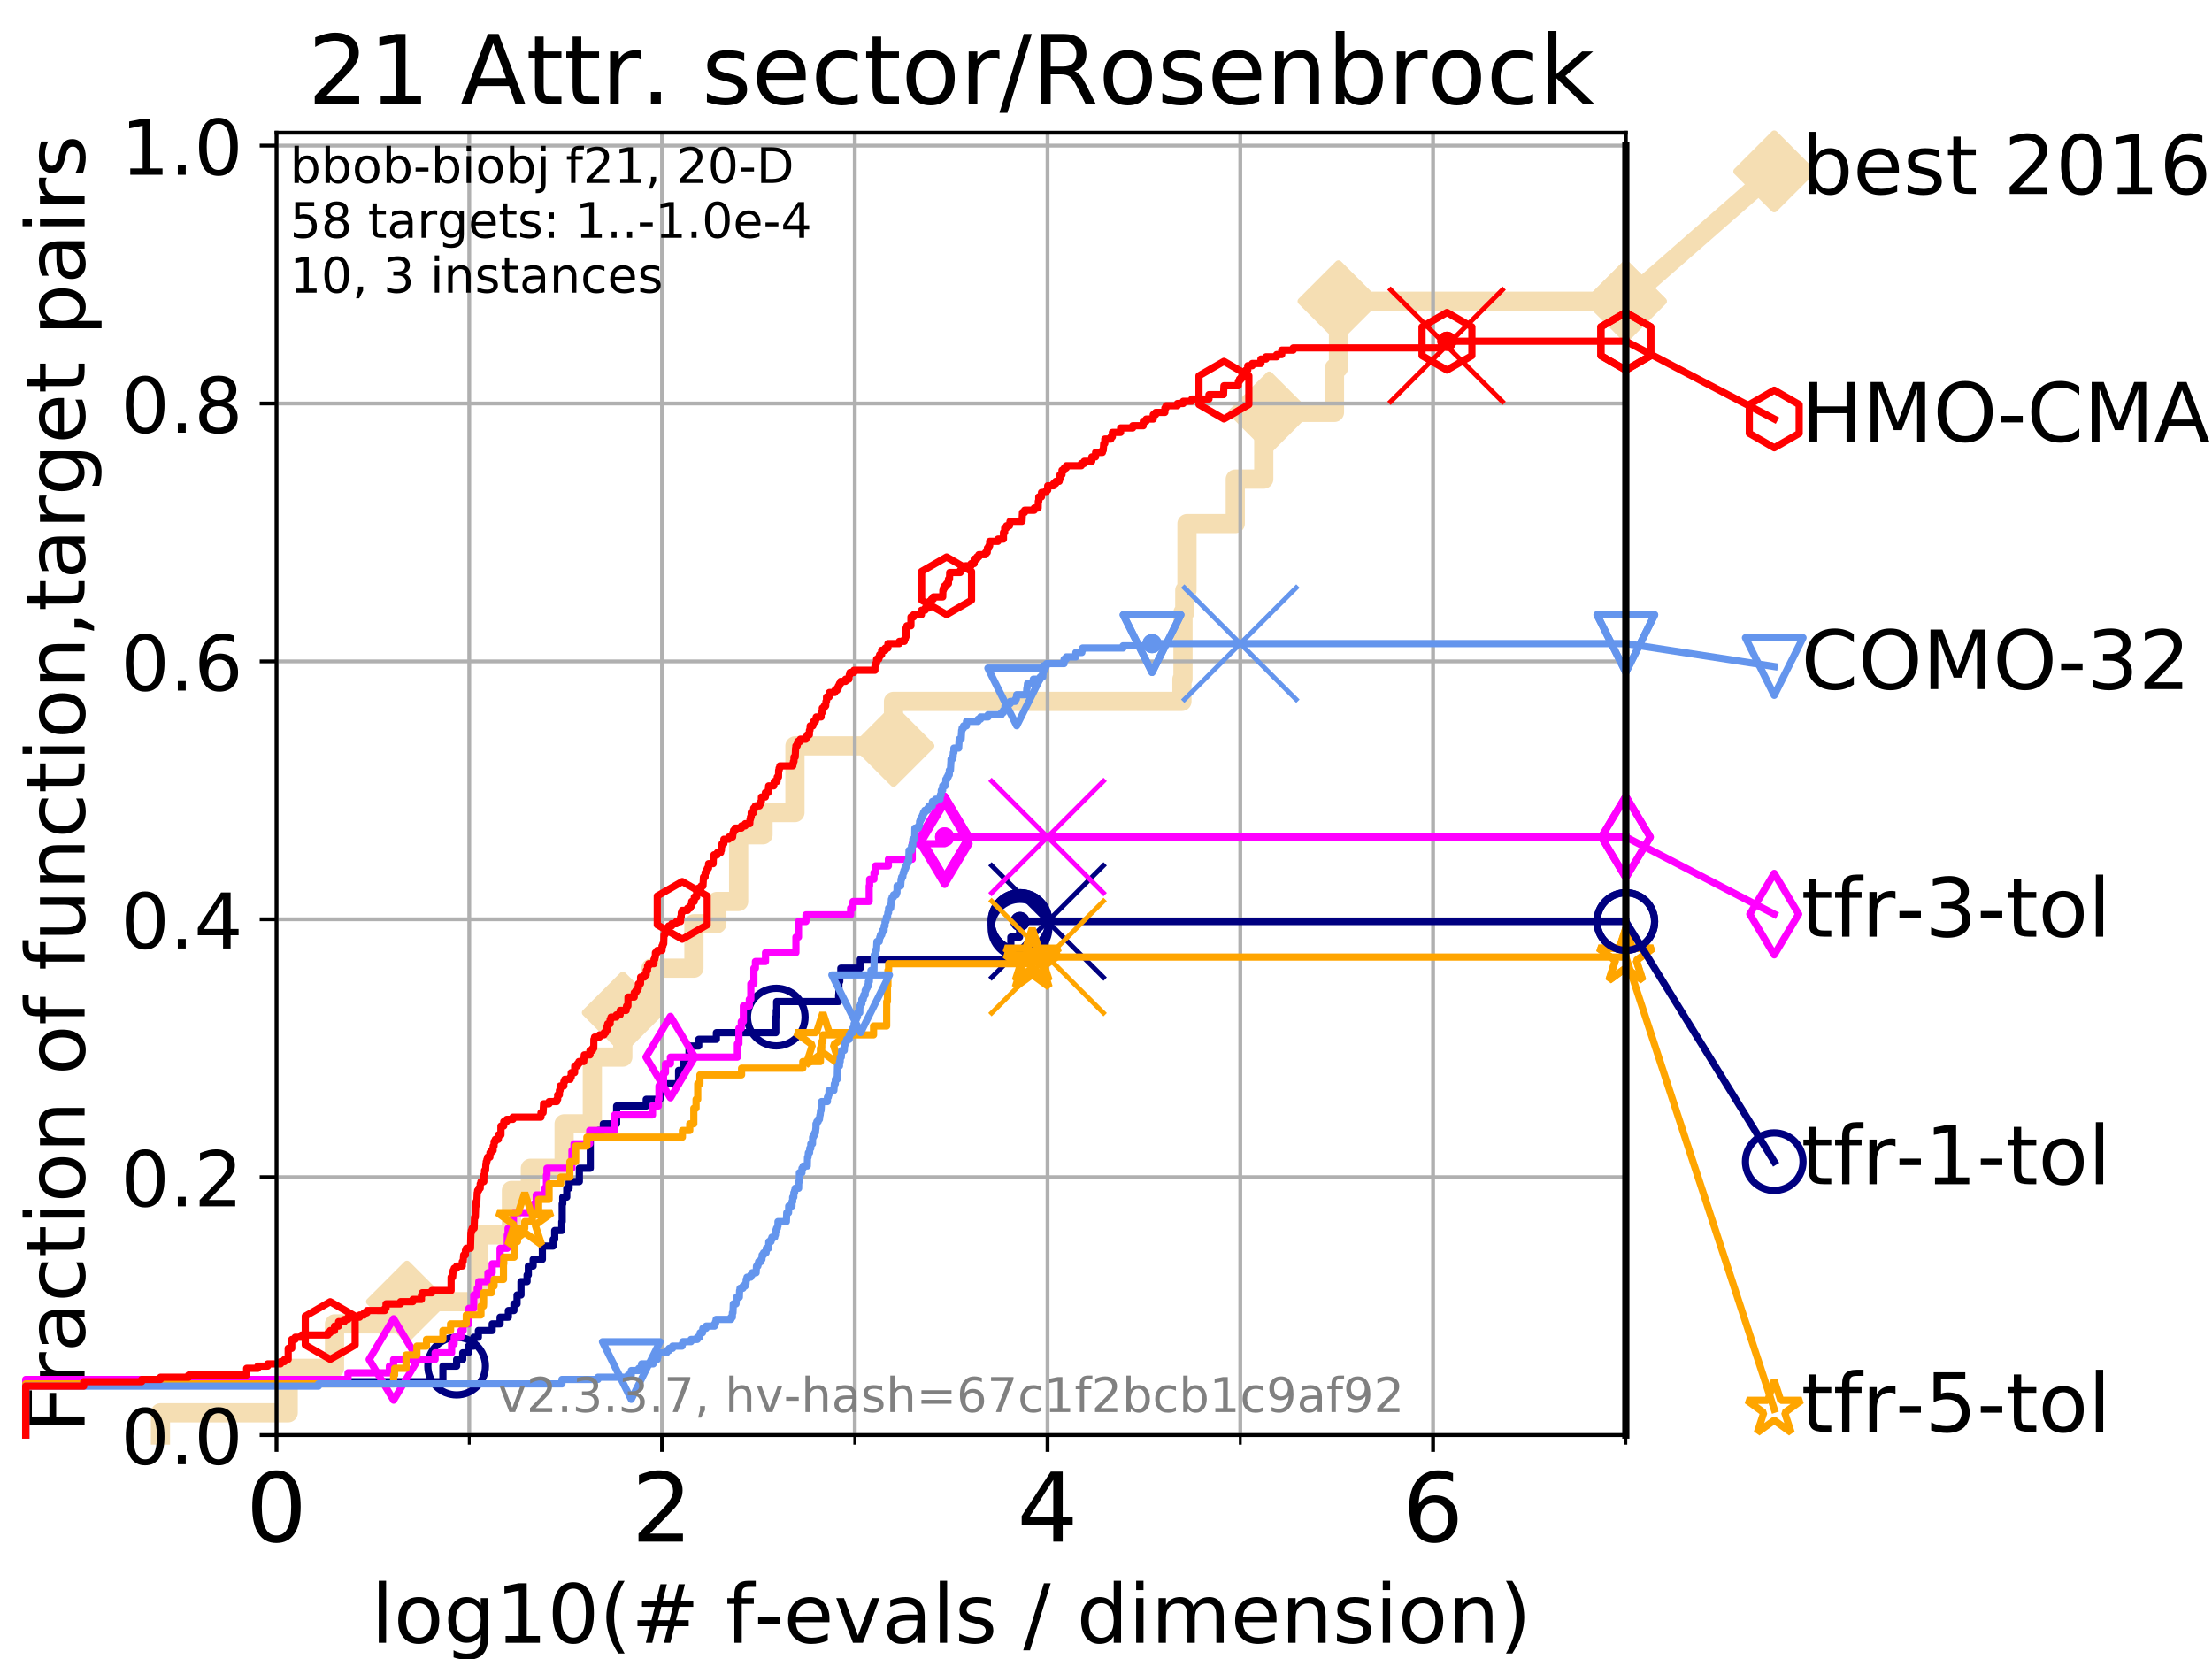 <?xml version="1.0" encoding="utf-8" standalone="no"?>
<!DOCTYPE svg PUBLIC "-//W3C//DTD SVG 1.1//EN"
  "http://www.w3.org/Graphics/SVG/1.1/DTD/svg11.dtd">
<!-- Created with matplotlib (https://matplotlib.org/) -->
<svg height="345.6pt" version="1.1" viewBox="0 0 460.8 345.6" width="460.8pt" xmlns="http://www.w3.org/2000/svg" xmlns:xlink="http://www.w3.org/1999/xlink">
 <defs>
  <style type="text/css">
*{stroke-linecap:butt;stroke-linejoin:round;}
  </style>
 </defs>
 <g id="figure_1">
  <g id="patch_1">
   <path d="M 0 345.6 
L 460.8 345.6 
L 460.8 0 
L 0 0 
z
" style="fill:#ffffff;"/>
  </g>
  <g id="axes_1">
   <g id="patch_2">
    <path d="M 57.6 298.944 
L 338.688 298.944 
L 338.688 27.648 
L 57.6 27.648 
z
" style="fill:#ffffff;"/>
   </g>
   <g id="line2d_1">
    <path d="M 33.424 298.944 
L 33.424 294.313 
L 60.037 294.313 
L 60.037 285.05 
L 69.688 285.05 
L 69.688 275.788 
L 84.773 275.788 
L 84.773 271.157 
L 99.575 271.157 
L 99.575 257.263 
L 106.541 257.263 
L 106.541 248.001 
L 110.485 248.001 
L 110.485 243.37 
L 117.514 243.37 
L 117.514 234.107 
L 123.394 234.107 
L 123.394 220.214 
L 129.742 220.214 
L 129.742 210.951 
L 135.612 210.951 
L 135.612 201.689 
L 144.558 201.689 
L 144.558 192.426 
L 149.332 192.426 
L 149.332 187.795 
L 153.873 187.795 
L 153.873 173.901 
L 158.953 173.901 
L 158.953 169.27 
L 165.599 169.27 
L 165.599 155.377 
L 186.128 155.377 
L 186.128 146.114 
L 246.218 146.114 
L 246.218 141.483 
L 246.437 141.483 
L 246.437 127.589 
L 246.814 127.589 
L 246.814 122.958 
L 247.268 122.958 
L 247.268 109.065 
L 257.332 109.065 
L 257.332 99.802 
L 263.263 99.802 
L 263.263 90.54 
L 264.401 90.54 
L 264.401 85.909 
L 277.992 85.909 
L 277.992 76.646 
L 278.833 76.646 
L 278.833 62.753 
L 338.688 62.753 
" style="fill:none;stroke:#f5deb3;stroke-linecap:square;stroke-width:4;"/>
   </g>
   <g id="line2d_2">
    <defs>
     <path d="M 0 7.778 
L 7.778 0 
L 0 -7.778 
L -7.778 0 
z
" id="m5bb1708ade" style="stroke:#f5deb3;stroke-linejoin:miter;stroke-width:1.5;"/>
    </defs>
    <g>
     <use style="fill:#f5deb3;stroke:#f5deb3;stroke-linejoin:miter;stroke-width:1.5;" x="84.773" xlink:href="#m5bb1708ade" y="271.157"/>
     <use style="fill:#f5deb3;stroke:#f5deb3;stroke-linejoin:miter;stroke-width:1.5;" x="129.742" xlink:href="#m5bb1708ade" y="210.951"/>
     <use style="fill:#f5deb3;stroke:#f5deb3;stroke-linejoin:miter;stroke-width:1.5;" x="186.128" xlink:href="#m5bb1708ade" y="155.377"/>
     <use style="fill:#f5deb3;stroke:#f5deb3;stroke-linejoin:miter;stroke-width:1.5;" x="264.401" xlink:href="#m5bb1708ade" y="85.909"/>
     <use style="fill:#f5deb3;stroke:#f5deb3;stroke-linejoin:miter;stroke-width:1.5;" x="278.833" xlink:href="#m5bb1708ade" y="62.753"/>
     <use style="fill:#f5deb3;stroke:#f5deb3;stroke-linejoin:miter;stroke-width:1.5;" x="338.688" xlink:href="#m5bb1708ade" y="62.753"/>
    </g>
   </g>
   <g id="line2d_3">
    <path style="fill:none;stroke:#f5deb3;stroke-linecap:square;stroke-width:4;"/>
    <g/>
   </g>
   <g id="line2d_4">
    <path d="M 338.688 62.753 
L 369.608 35.706 
" style="fill:none;stroke:#f5deb3;stroke-linecap:square;stroke-width:4;"/>
    <g>
     <use style="fill:#f5deb3;stroke:#f5deb3;stroke-linejoin:miter;stroke-width:1.5;" x="338.688" xlink:href="#m5bb1708ade" y="62.753"/>
     <use style="fill:#f5deb3;stroke:#f5deb3;stroke-linejoin:miter;stroke-width:1.5;" x="369.608" xlink:href="#m5bb1708ade" y="35.706"/>
    </g>
   </g>
   <g id="matplotlib.axis_1">
    <g id="xtick_1">
     <g id="line2d_5">
      <path clip-path="url(#p771733defb)" d="M 57.6 298.944 
L 57.6 27.648 
" style="fill:none;stroke:#b0b0b0;stroke-linecap:square;stroke-width:0.8;"/>
     </g>
     <g id="line2d_6">
      <defs>
       <path d="M 0 0 
L 0 3.5 
" id="m1c67082cff" style="stroke:#000000;stroke-width:0.8;"/>
      </defs>
      <g>
       <use style="stroke:#000000;stroke-width:0.8;" x="57.6" xlink:href="#m1c67082cff" y="298.944"/>
      </g>
     </g>
     <g id="text_1">
      <!-- 0 -->
      <defs>
       <path d="M 31.781 66.406 
Q 24.172 66.406 20.328 58.906 
Q 16.5 51.422 16.5 36.375 
Q 16.5 21.391 20.328 13.891 
Q 24.172 6.391 31.781 6.391 
Q 39.453 6.391 43.281 13.891 
Q 47.125 21.391 47.125 36.375 
Q 47.125 51.422 43.281 58.906 
Q 39.453 66.406 31.781 66.406 
z
M 31.781 74.219 
Q 44.047 74.219 50.516 64.516 
Q 56.984 54.828 56.984 36.375 
Q 56.984 17.969 50.516 8.266 
Q 44.047 -1.422 31.781 -1.422 
Q 19.531 -1.422 13.062 8.266 
Q 6.594 17.969 6.594 36.375 
Q 6.594 54.828 13.062 64.516 
Q 19.531 74.219 31.781 74.219 
z
" id="DejaVuSans-48"/>
      </defs>
      <g transform="translate(51.237 321.141)scale(0.2 -0.2)">
       <use xlink:href="#DejaVuSans-48"/>
      </g>
     </g>
    </g>
    <g id="xtick_2">
     <g id="line2d_7">
      <path clip-path="url(#p771733defb)" d="M 137.911 298.944 
L 137.911 27.648 
" style="fill:none;stroke:#b0b0b0;stroke-linecap:square;stroke-width:0.8;"/>
     </g>
     <g id="line2d_8">
      <g>
       <use style="stroke:#000000;stroke-width:0.8;" x="137.911" xlink:href="#m1c67082cff" y="298.944"/>
      </g>
     </g>
     <g id="text_2">
      <!-- 2 -->
      <defs>
       <path d="M 19.188 8.297 
L 53.609 8.297 
L 53.609 0 
L 7.328 0 
L 7.328 8.297 
Q 12.938 14.109 22.625 23.891 
Q 32.328 33.688 34.812 36.531 
Q 39.547 41.844 41.422 45.531 
Q 43.312 49.219 43.312 52.781 
Q 43.312 58.594 39.234 62.25 
Q 35.156 65.922 28.609 65.922 
Q 23.969 65.922 18.812 64.312 
Q 13.672 62.703 7.812 59.422 
L 7.812 69.391 
Q 13.766 71.781 18.938 73 
Q 24.125 74.219 28.422 74.219 
Q 39.75 74.219 46.484 68.547 
Q 53.219 62.891 53.219 53.422 
Q 53.219 48.922 51.531 44.891 
Q 49.859 40.875 45.406 35.406 
Q 44.188 33.984 37.641 27.219 
Q 31.109 20.453 19.188 8.297 
z
" id="DejaVuSans-50"/>
      </defs>
      <g transform="translate(131.548 321.141)scale(0.2 -0.2)">
       <use xlink:href="#DejaVuSans-50"/>
      </g>
     </g>
    </g>
    <g id="xtick_3">
     <g id="line2d_9">
      <path clip-path="url(#p771733defb)" d="M 218.222 298.944 
L 218.222 27.648 
" style="fill:none;stroke:#b0b0b0;stroke-linecap:square;stroke-width:0.8;"/>
     </g>
     <g id="line2d_10">
      <g>
       <use style="stroke:#000000;stroke-width:0.8;" x="218.222" xlink:href="#m1c67082cff" y="298.944"/>
      </g>
     </g>
     <g id="text_3">
      <!-- 4 -->
      <defs>
       <path d="M 37.797 64.312 
L 12.891 25.391 
L 37.797 25.391 
z
M 35.203 72.906 
L 47.609 72.906 
L 47.609 25.391 
L 58.016 25.391 
L 58.016 17.188 
L 47.609 17.188 
L 47.609 0 
L 37.797 0 
L 37.797 17.188 
L 4.891 17.188 
L 4.891 26.703 
z
" id="DejaVuSans-52"/>
      </defs>
      <g transform="translate(211.859 321.141)scale(0.2 -0.2)">
       <use xlink:href="#DejaVuSans-52"/>
      </g>
     </g>
    </g>
    <g id="xtick_4">
     <g id="line2d_11">
      <path clip-path="url(#p771733defb)" d="M 298.533 298.944 
L 298.533 27.648 
" style="fill:none;stroke:#b0b0b0;stroke-linecap:square;stroke-width:0.8;"/>
     </g>
     <g id="line2d_12">
      <g>
       <use style="stroke:#000000;stroke-width:0.8;" x="298.533" xlink:href="#m1c67082cff" y="298.944"/>
      </g>
     </g>
     <g id="text_4">
      <!-- 6 -->
      <defs>
       <path d="M 33.016 40.375 
Q 26.375 40.375 22.484 35.828 
Q 18.609 31.297 18.609 23.391 
Q 18.609 15.531 22.484 10.953 
Q 26.375 6.391 33.016 6.391 
Q 39.656 6.391 43.531 10.953 
Q 47.406 15.531 47.406 23.391 
Q 47.406 31.297 43.531 35.828 
Q 39.656 40.375 33.016 40.375 
z
M 52.594 71.297 
L 52.594 62.312 
Q 48.875 64.062 45.094 64.984 
Q 41.312 65.922 37.594 65.922 
Q 27.828 65.922 22.672 59.328 
Q 17.531 52.734 16.797 39.406 
Q 19.672 43.656 24.016 45.922 
Q 28.375 48.188 33.594 48.188 
Q 44.578 48.188 50.953 41.516 
Q 57.328 34.859 57.328 23.391 
Q 57.328 12.156 50.688 5.359 
Q 44.047 -1.422 33.016 -1.422 
Q 20.359 -1.422 13.672 8.266 
Q 6.984 17.969 6.984 36.375 
Q 6.984 53.656 15.188 63.938 
Q 23.391 74.219 37.203 74.219 
Q 40.922 74.219 44.703 73.484 
Q 48.484 72.75 52.594 71.297 
z
" id="DejaVuSans-54"/>
      </defs>
      <g transform="translate(292.17 321.141)scale(0.2 -0.2)">
       <use xlink:href="#DejaVuSans-54"/>
      </g>
     </g>
    </g>
    <g id="xtick_5">
     <g id="line2d_13">
      <path clip-path="url(#p771733defb)" d="M 97.755 298.944 
L 97.755 27.648 
" style="fill:none;stroke:#b0b0b0;stroke-linecap:square;stroke-width:0.8;"/>
     </g>
     <g id="line2d_14">
      <defs>
       <path d="M 0 0 
L 0 2 
" id="m5409d42a23" style="stroke:#000000;stroke-width:0.6;"/>
      </defs>
      <g>
       <use style="stroke:#000000;stroke-width:0.6;" x="97.755" xlink:href="#m5409d42a23" y="298.944"/>
      </g>
     </g>
    </g>
    <g id="xtick_6">
     <g id="line2d_15">
      <path clip-path="url(#p771733defb)" d="M 178.066 298.944 
L 178.066 27.648 
" style="fill:none;stroke:#b0b0b0;stroke-linecap:square;stroke-width:0.8;"/>
     </g>
     <g id="line2d_16">
      <g>
       <use style="stroke:#000000;stroke-width:0.6;" x="178.066" xlink:href="#m5409d42a23" y="298.944"/>
      </g>
     </g>
    </g>
    <g id="xtick_7">
     <g id="line2d_17">
      <path clip-path="url(#p771733defb)" d="M 258.377 298.944 
L 258.377 27.648 
" style="fill:none;stroke:#b0b0b0;stroke-linecap:square;stroke-width:0.8;"/>
     </g>
     <g id="line2d_18">
      <g>
       <use style="stroke:#000000;stroke-width:0.6;" x="258.377" xlink:href="#m5409d42a23" y="298.944"/>
      </g>
     </g>
    </g>
    <g id="xtick_8">
     <g id="line2d_19">
      <path clip-path="url(#p771733defb)" d="M 338.688 298.944 
L 338.688 27.648 
" style="fill:none;stroke:#b0b0b0;stroke-linecap:square;stroke-width:0.8;"/>
     </g>
     <g id="line2d_20">
      <g>
       <use style="stroke:#000000;stroke-width:0.6;" x="338.688" xlink:href="#m5409d42a23" y="298.944"/>
      </g>
     </g>
    </g>
    <g id="text_5">
     <!-- log10(# f-evals / dimension) -->
     <defs>
      <path d="M 9.422 75.984 
L 18.406 75.984 
L 18.406 0 
L 9.422 0 
z
" id="DejaVuSans-108"/>
      <path d="M 30.609 48.391 
Q 23.391 48.391 19.188 42.75 
Q 14.984 37.109 14.984 27.297 
Q 14.984 17.484 19.156 11.844 
Q 23.344 6.203 30.609 6.203 
Q 37.797 6.203 41.984 11.859 
Q 46.188 17.531 46.188 27.297 
Q 46.188 37.016 41.984 42.703 
Q 37.797 48.391 30.609 48.391 
z
M 30.609 56 
Q 42.328 56 49.016 48.375 
Q 55.719 40.766 55.719 27.297 
Q 55.719 13.875 49.016 6.219 
Q 42.328 -1.422 30.609 -1.422 
Q 18.844 -1.422 12.172 6.219 
Q 5.516 13.875 5.516 27.297 
Q 5.516 40.766 12.172 48.375 
Q 18.844 56 30.609 56 
z
" id="DejaVuSans-111"/>
      <path d="M 45.406 27.984 
Q 45.406 37.75 41.375 43.109 
Q 37.359 48.484 30.078 48.484 
Q 22.859 48.484 18.828 43.109 
Q 14.797 37.75 14.797 27.984 
Q 14.797 18.266 18.828 12.891 
Q 22.859 7.516 30.078 7.516 
Q 37.359 7.516 41.375 12.891 
Q 45.406 18.266 45.406 27.984 
z
M 54.391 6.781 
Q 54.391 -7.172 48.188 -13.984 
Q 42 -20.797 29.203 -20.797 
Q 24.469 -20.797 20.266 -20.094 
Q 16.062 -19.391 12.109 -17.922 
L 12.109 -9.188 
Q 16.062 -11.328 19.922 -12.344 
Q 23.781 -13.375 27.781 -13.375 
Q 36.625 -13.375 41.016 -8.766 
Q 45.406 -4.156 45.406 5.172 
L 45.406 9.625 
Q 42.625 4.781 38.281 2.391 
Q 33.938 0 27.875 0 
Q 17.828 0 11.672 7.656 
Q 5.516 15.328 5.516 27.984 
Q 5.516 40.672 11.672 48.328 
Q 17.828 56 27.875 56 
Q 33.938 56 38.281 53.609 
Q 42.625 51.219 45.406 46.391 
L 45.406 54.688 
L 54.391 54.688 
z
" id="DejaVuSans-103"/>
      <path d="M 12.406 8.297 
L 28.516 8.297 
L 28.516 63.922 
L 10.984 60.406 
L 10.984 69.391 
L 28.422 72.906 
L 38.281 72.906 
L 38.281 8.297 
L 54.391 8.297 
L 54.391 0 
L 12.406 0 
z
" id="DejaVuSans-49"/>
      <path d="M 31 75.875 
Q 24.469 64.656 21.281 53.656 
Q 18.109 42.672 18.109 31.391 
Q 18.109 20.125 21.312 9.062 
Q 24.516 -2 31 -13.188 
L 23.188 -13.188 
Q 15.875 -1.703 12.234 9.375 
Q 8.594 20.453 8.594 31.391 
Q 8.594 42.281 12.203 53.312 
Q 15.828 64.359 23.188 75.875 
z
" id="DejaVuSans-40"/>
      <path d="M 51.125 44 
L 36.922 44 
L 32.812 27.688 
L 47.125 27.688 
z
M 43.797 71.781 
L 38.719 51.516 
L 52.984 51.516 
L 58.109 71.781 
L 65.922 71.781 
L 60.891 51.516 
L 76.125 51.516 
L 76.125 44 
L 58.984 44 
L 54.984 27.688 
L 70.516 27.688 
L 70.516 20.219 
L 53.078 20.219 
L 48 0 
L 40.188 0 
L 45.219 20.219 
L 30.906 20.219 
L 25.875 0 
L 18.016 0 
L 23.094 20.219 
L 7.719 20.219 
L 7.719 27.688 
L 24.906 27.688 
L 29 44 
L 13.281 44 
L 13.281 51.516 
L 30.906 51.516 
L 35.891 71.781 
z
" id="DejaVuSans-35"/>
      <path id="DejaVuSans-32"/>
      <path d="M 37.109 75.984 
L 37.109 68.5 
L 28.516 68.5 
Q 23.688 68.5 21.797 66.547 
Q 19.922 64.594 19.922 59.516 
L 19.922 54.688 
L 34.719 54.688 
L 34.719 47.703 
L 19.922 47.703 
L 19.922 0 
L 10.891 0 
L 10.891 47.703 
L 2.297 47.703 
L 2.297 54.688 
L 10.891 54.688 
L 10.891 58.5 
Q 10.891 67.625 15.141 71.797 
Q 19.391 75.984 28.609 75.984 
z
" id="DejaVuSans-102"/>
      <path d="M 4.891 31.391 
L 31.203 31.391 
L 31.203 23.391 
L 4.891 23.391 
z
" id="DejaVuSans-45"/>
      <path d="M 56.203 29.594 
L 56.203 25.203 
L 14.891 25.203 
Q 15.484 15.922 20.484 11.062 
Q 25.484 6.203 34.422 6.203 
Q 39.594 6.203 44.453 7.469 
Q 49.312 8.734 54.109 11.281 
L 54.109 2.781 
Q 49.266 0.734 44.188 -0.344 
Q 39.109 -1.422 33.891 -1.422 
Q 20.797 -1.422 13.156 6.188 
Q 5.516 13.812 5.516 26.812 
Q 5.516 40.234 12.766 48.109 
Q 20.016 56 32.328 56 
Q 43.359 56 49.781 48.891 
Q 56.203 41.797 56.203 29.594 
z
M 47.219 32.234 
Q 47.125 39.594 43.094 43.984 
Q 39.062 48.391 32.422 48.391 
Q 24.906 48.391 20.391 44.141 
Q 15.875 39.891 15.188 32.172 
z
" id="DejaVuSans-101"/>
      <path d="M 2.984 54.688 
L 12.5 54.688 
L 29.594 8.797 
L 46.688 54.688 
L 56.203 54.688 
L 35.688 0 
L 23.484 0 
z
" id="DejaVuSans-118"/>
      <path d="M 34.281 27.484 
Q 23.391 27.484 19.188 25 
Q 14.984 22.516 14.984 16.5 
Q 14.984 11.719 18.141 8.906 
Q 21.297 6.109 26.703 6.109 
Q 34.188 6.109 38.703 11.406 
Q 43.219 16.703 43.219 25.484 
L 43.219 27.484 
z
M 52.203 31.203 
L 52.203 0 
L 43.219 0 
L 43.219 8.297 
Q 40.141 3.328 35.547 0.953 
Q 30.953 -1.422 24.312 -1.422 
Q 15.922 -1.422 10.953 3.297 
Q 6 8.016 6 15.922 
Q 6 25.141 12.172 29.828 
Q 18.359 34.516 30.609 34.516 
L 43.219 34.516 
L 43.219 35.406 
Q 43.219 41.609 39.141 45 
Q 35.062 48.391 27.688 48.391 
Q 23 48.391 18.547 47.266 
Q 14.109 46.141 10.016 43.891 
L 10.016 52.203 
Q 14.938 54.109 19.578 55.047 
Q 24.219 56 28.609 56 
Q 40.484 56 46.344 49.844 
Q 52.203 43.703 52.203 31.203 
z
" id="DejaVuSans-97"/>
      <path d="M 44.281 53.078 
L 44.281 44.578 
Q 40.484 46.531 36.375 47.5 
Q 32.281 48.484 27.875 48.484 
Q 21.188 48.484 17.844 46.438 
Q 14.5 44.391 14.5 40.281 
Q 14.5 37.156 16.891 35.375 
Q 19.281 33.594 26.516 31.984 
L 29.594 31.297 
Q 39.156 29.25 43.188 25.516 
Q 47.219 21.781 47.219 15.094 
Q 47.219 7.469 41.188 3.016 
Q 35.156 -1.422 24.609 -1.422 
Q 20.219 -1.422 15.453 -0.562 
Q 10.688 0.297 5.422 2 
L 5.422 11.281 
Q 10.406 8.688 15.234 7.391 
Q 20.062 6.109 24.812 6.109 
Q 31.156 6.109 34.562 8.281 
Q 37.984 10.453 37.984 14.406 
Q 37.984 18.062 35.516 20.016 
Q 33.062 21.969 24.703 23.781 
L 21.578 24.516 
Q 13.234 26.266 9.516 29.906 
Q 5.812 33.547 5.812 39.891 
Q 5.812 47.609 11.281 51.797 
Q 16.75 56 26.812 56 
Q 31.781 56 36.172 55.266 
Q 40.578 54.547 44.281 53.078 
z
" id="DejaVuSans-115"/>
      <path d="M 25.391 72.906 
L 33.688 72.906 
L 8.297 -9.281 
L 0 -9.281 
z
" id="DejaVuSans-47"/>
      <path d="M 45.406 46.391 
L 45.406 75.984 
L 54.391 75.984 
L 54.391 0 
L 45.406 0 
L 45.406 8.203 
Q 42.578 3.328 38.25 0.953 
Q 33.938 -1.422 27.875 -1.422 
Q 17.969 -1.422 11.734 6.484 
Q 5.516 14.406 5.516 27.297 
Q 5.516 40.188 11.734 48.094 
Q 17.969 56 27.875 56 
Q 33.938 56 38.25 53.625 
Q 42.578 51.266 45.406 46.391 
z
M 14.797 27.297 
Q 14.797 17.391 18.875 11.75 
Q 22.953 6.109 30.078 6.109 
Q 37.203 6.109 41.297 11.75 
Q 45.406 17.391 45.406 27.297 
Q 45.406 37.203 41.297 42.844 
Q 37.203 48.484 30.078 48.484 
Q 22.953 48.484 18.875 42.844 
Q 14.797 37.203 14.797 27.297 
z
" id="DejaVuSans-100"/>
      <path d="M 9.422 54.688 
L 18.406 54.688 
L 18.406 0 
L 9.422 0 
z
M 9.422 75.984 
L 18.406 75.984 
L 18.406 64.594 
L 9.422 64.594 
z
" id="DejaVuSans-105"/>
      <path d="M 52 44.188 
Q 55.375 50.25 60.062 53.125 
Q 64.75 56 71.094 56 
Q 79.641 56 84.281 50.016 
Q 88.922 44.047 88.922 33.016 
L 88.922 0 
L 79.891 0 
L 79.891 32.719 
Q 79.891 40.578 77.094 44.375 
Q 74.312 48.188 68.609 48.188 
Q 61.625 48.188 57.562 43.547 
Q 53.516 38.922 53.516 30.906 
L 53.516 0 
L 44.484 0 
L 44.484 32.719 
Q 44.484 40.625 41.703 44.406 
Q 38.922 48.188 33.109 48.188 
Q 26.219 48.188 22.156 43.531 
Q 18.109 38.875 18.109 30.906 
L 18.109 0 
L 9.078 0 
L 9.078 54.688 
L 18.109 54.688 
L 18.109 46.188 
Q 21.188 51.219 25.484 53.609 
Q 29.781 56 35.688 56 
Q 41.656 56 45.828 52.969 
Q 50 49.953 52 44.188 
z
" id="DejaVuSans-109"/>
      <path d="M 54.891 33.016 
L 54.891 0 
L 45.906 0 
L 45.906 32.719 
Q 45.906 40.484 42.875 44.328 
Q 39.844 48.188 33.797 48.188 
Q 26.516 48.188 22.312 43.547 
Q 18.109 38.922 18.109 30.906 
L 18.109 0 
L 9.078 0 
L 9.078 54.688 
L 18.109 54.688 
L 18.109 46.188 
Q 21.344 51.125 25.703 53.562 
Q 30.078 56 35.797 56 
Q 45.219 56 50.047 50.172 
Q 54.891 44.344 54.891 33.016 
z
" id="DejaVuSans-110"/>
      <path d="M 8.016 75.875 
L 15.828 75.875 
Q 23.141 64.359 26.781 53.312 
Q 30.422 42.281 30.422 31.391 
Q 30.422 20.453 26.781 9.375 
Q 23.141 -1.703 15.828 -13.188 
L 8.016 -13.188 
Q 14.5 -2 17.703 9.062 
Q 20.906 20.125 20.906 31.391 
Q 20.906 42.672 17.703 53.656 
Q 14.5 64.656 8.016 75.875 
z
" id="DejaVuSans-41"/>
     </defs>
     <g transform="translate(77.303 342.218)scale(0.17 -0.17)">
      <use xlink:href="#DejaVuSans-108"/>
      <use x="27.783" xlink:href="#DejaVuSans-111"/>
      <use x="88.965" xlink:href="#DejaVuSans-103"/>
      <use x="152.441" xlink:href="#DejaVuSans-49"/>
      <use x="216.064" xlink:href="#DejaVuSans-48"/>
      <use x="279.688" xlink:href="#DejaVuSans-40"/>
      <use x="318.701" xlink:href="#DejaVuSans-35"/>
      <use x="402.49" xlink:href="#DejaVuSans-32"/>
      <use x="434.277" xlink:href="#DejaVuSans-102"/>
      <use x="469.404" xlink:href="#DejaVuSans-45"/>
      <use x="505.488" xlink:href="#DejaVuSans-101"/>
      <use x="567.012" xlink:href="#DejaVuSans-118"/>
      <use x="626.191" xlink:href="#DejaVuSans-97"/>
      <use x="687.471" xlink:href="#DejaVuSans-108"/>
      <use x="715.254" xlink:href="#DejaVuSans-115"/>
      <use x="767.354" xlink:href="#DejaVuSans-32"/>
      <use x="799.141" xlink:href="#DejaVuSans-47"/>
      <use x="832.832" xlink:href="#DejaVuSans-32"/>
      <use x="864.619" xlink:href="#DejaVuSans-100"/>
      <use x="928.096" xlink:href="#DejaVuSans-105"/>
      <use x="955.879" xlink:href="#DejaVuSans-109"/>
      <use x="1053.291" xlink:href="#DejaVuSans-101"/>
      <use x="1114.814" xlink:href="#DejaVuSans-110"/>
      <use x="1178.193" xlink:href="#DejaVuSans-115"/>
      <use x="1230.293" xlink:href="#DejaVuSans-105"/>
      <use x="1258.076" xlink:href="#DejaVuSans-111"/>
      <use x="1319.258" xlink:href="#DejaVuSans-110"/>
      <use x="1382.637" xlink:href="#DejaVuSans-41"/>
     </g>
    </g>
   </g>
   <g id="matplotlib.axis_2">
    <g id="ytick_1">
     <g id="line2d_21">
      <path clip-path="url(#p771733defb)" d="M 57.6 298.944 
L 338.688 298.944 
" style="fill:none;stroke:#b0b0b0;stroke-linecap:square;stroke-width:0.8;"/>
     </g>
     <g id="line2d_22">
      <defs>
       <path d="M 0 0 
L -3.5 0 
" id="m1aea15b828" style="stroke:#000000;stroke-width:0.8;"/>
      </defs>
      <g>
       <use style="stroke:#000000;stroke-width:0.8;" x="57.6" xlink:href="#m1aea15b828" y="298.944"/>
      </g>
     </g>
     <g id="text_6">
      <!-- 0.0 -->
      <defs>
       <path d="M 10.688 12.406 
L 21 12.406 
L 21 0 
L 10.688 0 
z
" id="DejaVuSans-46"/>
      </defs>
      <g transform="translate(25.155 305.023)scale(0.16 -0.16)">
       <use xlink:href="#DejaVuSans-48"/>
       <use x="63.623" xlink:href="#DejaVuSans-46"/>
       <use x="95.41" xlink:href="#DejaVuSans-48"/>
      </g>
     </g>
    </g>
    <g id="ytick_2">
     <g id="line2d_23">
      <path clip-path="url(#p771733defb)" d="M 57.6 245.222 
L 338.688 245.222 
" style="fill:none;stroke:#b0b0b0;stroke-linecap:square;stroke-width:0.8;"/>
     </g>
     <g id="line2d_24">
      <g>
       <use style="stroke:#000000;stroke-width:0.8;" x="57.6" xlink:href="#m1aea15b828" y="245.222"/>
      </g>
     </g>
     <g id="text_7">
      <!-- 0.2 -->
      <g transform="translate(25.155 251.301)scale(0.16 -0.16)">
       <use xlink:href="#DejaVuSans-48"/>
       <use x="63.623" xlink:href="#DejaVuSans-46"/>
       <use x="95.41" xlink:href="#DejaVuSans-50"/>
      </g>
     </g>
    </g>
    <g id="ytick_3">
     <g id="line2d_25">
      <path clip-path="url(#p771733defb)" d="M 57.6 191.5 
L 338.688 191.5 
" style="fill:none;stroke:#b0b0b0;stroke-linecap:square;stroke-width:0.8;"/>
     </g>
     <g id="line2d_26">
      <g>
       <use style="stroke:#000000;stroke-width:0.8;" x="57.6" xlink:href="#m1aea15b828" y="191.5"/>
      </g>
     </g>
     <g id="text_8">
      <!-- 0.4 -->
      <g transform="translate(25.155 197.579)scale(0.16 -0.16)">
       <use xlink:href="#DejaVuSans-48"/>
       <use x="63.623" xlink:href="#DejaVuSans-46"/>
       <use x="95.41" xlink:href="#DejaVuSans-52"/>
      </g>
     </g>
    </g>
    <g id="ytick_4">
     <g id="line2d_27">
      <path clip-path="url(#p771733defb)" d="M 57.6 137.778 
L 338.688 137.778 
" style="fill:none;stroke:#b0b0b0;stroke-linecap:square;stroke-width:0.8;"/>
     </g>
     <g id="line2d_28">
      <g>
       <use style="stroke:#000000;stroke-width:0.8;" x="57.6" xlink:href="#m1aea15b828" y="137.778"/>
      </g>
     </g>
     <g id="text_9">
      <!-- 0.6 -->
      <g transform="translate(25.155 143.857)scale(0.16 -0.16)">
       <use xlink:href="#DejaVuSans-48"/>
       <use x="63.623" xlink:href="#DejaVuSans-46"/>
       <use x="95.41" xlink:href="#DejaVuSans-54"/>
      </g>
     </g>
    </g>
    <g id="ytick_5">
     <g id="line2d_29">
      <path clip-path="url(#p771733defb)" d="M 57.6 84.056 
L 338.688 84.056 
" style="fill:none;stroke:#b0b0b0;stroke-linecap:square;stroke-width:0.8;"/>
     </g>
     <g id="line2d_30">
      <g>
       <use style="stroke:#000000;stroke-width:0.8;" x="57.6" xlink:href="#m1aea15b828" y="84.056"/>
      </g>
     </g>
     <g id="text_10">
      <!-- 0.8 -->
      <defs>
       <path d="M 31.781 34.625 
Q 24.75 34.625 20.719 30.859 
Q 16.703 27.094 16.703 20.516 
Q 16.703 13.922 20.719 10.156 
Q 24.75 6.391 31.781 6.391 
Q 38.812 6.391 42.859 10.172 
Q 46.922 13.969 46.922 20.516 
Q 46.922 27.094 42.891 30.859 
Q 38.875 34.625 31.781 34.625 
z
M 21.922 38.812 
Q 15.578 40.375 12.031 44.719 
Q 8.5 49.078 8.5 55.328 
Q 8.5 64.062 14.719 69.141 
Q 20.953 74.219 31.781 74.219 
Q 42.672 74.219 48.875 69.141 
Q 55.078 64.062 55.078 55.328 
Q 55.078 49.078 51.531 44.719 
Q 48 40.375 41.703 38.812 
Q 48.828 37.156 52.797 32.312 
Q 56.781 27.484 56.781 20.516 
Q 56.781 9.906 50.312 4.234 
Q 43.844 -1.422 31.781 -1.422 
Q 19.734 -1.422 13.25 4.234 
Q 6.781 9.906 6.781 20.516 
Q 6.781 27.484 10.781 32.312 
Q 14.797 37.156 21.922 38.812 
z
M 18.312 54.391 
Q 18.312 48.734 21.844 45.562 
Q 25.391 42.391 31.781 42.391 
Q 38.141 42.391 41.719 45.562 
Q 45.312 48.734 45.312 54.391 
Q 45.312 60.062 41.719 63.234 
Q 38.141 66.406 31.781 66.406 
Q 25.391 66.406 21.844 63.234 
Q 18.312 60.062 18.312 54.391 
z
" id="DejaVuSans-56"/>
      </defs>
      <g transform="translate(25.155 90.135)scale(0.16 -0.16)">
       <use xlink:href="#DejaVuSans-48"/>
       <use x="63.623" xlink:href="#DejaVuSans-46"/>
       <use x="95.41" xlink:href="#DejaVuSans-56"/>
      </g>
     </g>
    </g>
    <g id="ytick_6">
     <g id="line2d_31">
      <path clip-path="url(#p771733defb)" d="M 57.6 30.334 
L 338.688 30.334 
" style="fill:none;stroke:#b0b0b0;stroke-linecap:square;stroke-width:0.8;"/>
     </g>
     <g id="line2d_32">
      <g>
       <use style="stroke:#000000;stroke-width:0.8;" x="57.6" xlink:href="#m1aea15b828" y="30.334"/>
      </g>
     </g>
     <g id="text_11">
      <!-- 1.0 -->
      <g transform="translate(25.155 36.413)scale(0.16 -0.16)">
       <use xlink:href="#DejaVuSans-49"/>
       <use x="63.623" xlink:href="#DejaVuSans-46"/>
       <use x="95.41" xlink:href="#DejaVuSans-48"/>
      </g>
     </g>
    </g>
    <g id="text_12">
     <!-- Fraction of function,target pairs -->
     <defs>
      <path d="M 9.812 72.906 
L 51.703 72.906 
L 51.703 64.594 
L 19.672 64.594 
L 19.672 43.109 
L 48.578 43.109 
L 48.578 34.812 
L 19.672 34.812 
L 19.672 0 
L 9.812 0 
z
" id="DejaVuSans-70"/>
      <path d="M 41.109 46.297 
Q 39.594 47.172 37.812 47.578 
Q 36.031 48 33.891 48 
Q 26.266 48 22.188 43.047 
Q 18.109 38.094 18.109 28.812 
L 18.109 0 
L 9.078 0 
L 9.078 54.688 
L 18.109 54.688 
L 18.109 46.188 
Q 20.953 51.172 25.484 53.578 
Q 30.031 56 36.531 56 
Q 37.453 56 38.578 55.875 
Q 39.703 55.766 41.062 55.516 
z
" id="DejaVuSans-114"/>
      <path d="M 48.781 52.594 
L 48.781 44.188 
Q 44.969 46.297 41.141 47.344 
Q 37.312 48.391 33.406 48.391 
Q 24.656 48.391 19.812 42.844 
Q 14.984 37.312 14.984 27.297 
Q 14.984 17.281 19.812 11.734 
Q 24.656 6.203 33.406 6.203 
Q 37.312 6.203 41.141 7.25 
Q 44.969 8.297 48.781 10.406 
L 48.781 2.094 
Q 45.016 0.344 40.984 -0.531 
Q 36.969 -1.422 32.422 -1.422 
Q 20.062 -1.422 12.781 6.344 
Q 5.516 14.109 5.516 27.297 
Q 5.516 40.672 12.859 48.328 
Q 20.219 56 33.016 56 
Q 37.156 56 41.109 55.141 
Q 45.062 54.297 48.781 52.594 
z
" id="DejaVuSans-99"/>
      <path d="M 18.312 70.219 
L 18.312 54.688 
L 36.812 54.688 
L 36.812 47.703 
L 18.312 47.703 
L 18.312 18.016 
Q 18.312 11.328 20.141 9.422 
Q 21.969 7.516 27.594 7.516 
L 36.812 7.516 
L 36.812 0 
L 27.594 0 
Q 17.188 0 13.234 3.875 
Q 9.281 7.766 9.281 18.016 
L 9.281 47.703 
L 2.688 47.703 
L 2.688 54.688 
L 9.281 54.688 
L 9.281 70.219 
z
" id="DejaVuSans-116"/>
      <path d="M 8.5 21.578 
L 8.5 54.688 
L 17.484 54.688 
L 17.484 21.922 
Q 17.484 14.156 20.5 10.266 
Q 23.531 6.391 29.594 6.391 
Q 36.859 6.391 41.078 11.031 
Q 45.312 15.672 45.312 23.688 
L 45.312 54.688 
L 54.297 54.688 
L 54.297 0 
L 45.312 0 
L 45.312 8.406 
Q 42.047 3.422 37.719 1 
Q 33.406 -1.422 27.688 -1.422 
Q 18.266 -1.422 13.375 4.438 
Q 8.5 10.297 8.5 21.578 
z
M 31.109 56 
z
" id="DejaVuSans-117"/>
      <path d="M 11.719 12.406 
L 22.016 12.406 
L 22.016 4 
L 14.016 -11.625 
L 7.719 -11.625 
L 11.719 4 
z
" id="DejaVuSans-44"/>
      <path d="M 18.109 8.203 
L 18.109 -20.797 
L 9.078 -20.797 
L 9.078 54.688 
L 18.109 54.688 
L 18.109 46.391 
Q 20.953 51.266 25.266 53.625 
Q 29.594 56 35.594 56 
Q 45.562 56 51.781 48.094 
Q 58.016 40.188 58.016 27.297 
Q 58.016 14.406 51.781 6.484 
Q 45.562 -1.422 35.594 -1.422 
Q 29.594 -1.422 25.266 0.953 
Q 20.953 3.328 18.109 8.203 
z
M 48.688 27.297 
Q 48.688 37.203 44.609 42.844 
Q 40.531 48.484 33.406 48.484 
Q 26.266 48.484 22.188 42.844 
Q 18.109 37.203 18.109 27.297 
Q 18.109 17.391 22.188 11.75 
Q 26.266 6.109 33.406 6.109 
Q 40.531 6.109 44.609 11.75 
Q 48.688 17.391 48.688 27.297 
z
" id="DejaVuSans-112"/>
     </defs>
     <g transform="translate(17.62 298.435)rotate(-90)scale(0.17 -0.17)">
      <use xlink:href="#DejaVuSans-70"/>
      <use x="57.41" xlink:href="#DejaVuSans-114"/>
      <use x="98.523" xlink:href="#DejaVuSans-97"/>
      <use x="159.803" xlink:href="#DejaVuSans-99"/>
      <use x="214.783" xlink:href="#DejaVuSans-116"/>
      <use x="253.992" xlink:href="#DejaVuSans-105"/>
      <use x="281.775" xlink:href="#DejaVuSans-111"/>
      <use x="342.957" xlink:href="#DejaVuSans-110"/>
      <use x="406.336" xlink:href="#DejaVuSans-32"/>
      <use x="438.123" xlink:href="#DejaVuSans-111"/>
      <use x="499.305" xlink:href="#DejaVuSans-102"/>
      <use x="534.51" xlink:href="#DejaVuSans-32"/>
      <use x="566.297" xlink:href="#DejaVuSans-102"/>
      <use x="601.502" xlink:href="#DejaVuSans-117"/>
      <use x="664.881" xlink:href="#DejaVuSans-110"/>
      <use x="728.26" xlink:href="#DejaVuSans-99"/>
      <use x="783.24" xlink:href="#DejaVuSans-116"/>
      <use x="822.449" xlink:href="#DejaVuSans-105"/>
      <use x="850.232" xlink:href="#DejaVuSans-111"/>
      <use x="911.414" xlink:href="#DejaVuSans-110"/>
      <use x="974.793" xlink:href="#DejaVuSans-44"/>
      <use x="1006.58" xlink:href="#DejaVuSans-116"/>
      <use x="1045.789" xlink:href="#DejaVuSans-97"/>
      <use x="1107.068" xlink:href="#DejaVuSans-114"/>
      <use x="1148.166" xlink:href="#DejaVuSans-103"/>
      <use x="1211.643" xlink:href="#DejaVuSans-101"/>
      <use x="1273.166" xlink:href="#DejaVuSans-116"/>
      <use x="1312.375" xlink:href="#DejaVuSans-32"/>
      <use x="1344.162" xlink:href="#DejaVuSans-112"/>
      <use x="1407.639" xlink:href="#DejaVuSans-97"/>
      <use x="1468.918" xlink:href="#DejaVuSans-105"/>
      <use x="1496.701" xlink:href="#DejaVuSans-114"/>
      <use x="1537.814" xlink:href="#DejaVuSans-115"/>
     </g>
    </g>
   </g>
   <g id="line2d_33">
    <defs>
     <path d="M 0 1.5 
C 0.398 1.5 0.779 1.342 1.061 1.061 
C 1.342 0.779 1.5 0.398 1.5 0 
C 1.5 -0.398 1.342 -0.779 1.061 -1.061 
C 0.779 -1.342 0.398 -1.5 0 -1.5 
C -0.398 -1.5 -0.779 -1.342 -1.061 -1.061 
C -1.342 -0.779 -1.5 -0.398 -1.5 0 
C -1.5 0.398 -1.342 0.779 -1.061 1.061 
C -0.779 1.342 -0.398 1.5 0 1.5 
z
" id="m158bdc7b1c" style="stroke:#f5deb3;"/>
    </defs>
    <g>
     <use style="fill:#f5deb3;stroke:#f5deb3;" x="278.833" xlink:href="#m158bdc7b1c" y="62.753"/>
     <use style="fill:#f5deb3;stroke:#f5deb3;" x="278.833" xlink:href="#m158bdc7b1c" y="62.753"/>
    </g>
   </g>
   <g id="line2d_34">
    <defs>
     <path d="M 0 1.5 
C 0.398 1.5 0.779 1.342 1.061 1.061 
C 1.342 0.779 1.5 0.398 1.5 0 
C 1.5 -0.398 1.342 -0.779 1.061 -1.061 
C 0.779 -1.342 0.398 -1.5 0 -1.5 
C -0.398 -1.5 -0.779 -1.342 -1.061 -1.061 
C -1.342 -0.779 -1.5 -0.398 -1.5 0 
C -1.5 0.398 -1.342 0.779 -1.061 1.061 
C -0.779 1.342 -0.398 1.5 0 1.5 
z
" id="m14d781f56e" style="stroke:#000080;"/>
    </defs>
    <g>
     <use style="fill:#000080;stroke:#000080;" x="212.484" xlink:href="#m14d781f56e" y="191.963"/>
     <use style="fill:#000080;stroke:#000080;" x="212.484" xlink:href="#m14d781f56e" y="191.963"/>
    </g>
   </g>
   <g id="line2d_35">
    <path d="M 5.357 298.944 
L 5.357 287.829 
L 92.267 287.829 
L 92.267 284.587 
L 95.125 284.587 
L 95.125 283.198 
L 96.396 283.198 
L 96.396 281.809 
L 97.58 281.809 
L 97.58 280.419 
L 98.689 280.419 
L 98.689 278.567 
L 99.654 278.567 
L 99.654 277.177 
L 102.531 277.177 
L 102.531 275.788 
L 104.175 275.788 
L 104.175 274.399 
L 105.897 274.399 
L 105.897 273.009 
L 107.06 273.009 
L 107.06 271.62 
L 107.713 271.62 
L 107.713 269.767 
L 108.531 269.767 
L 108.531 266.989 
L 109.8 266.989 
L 109.8 265.599 
L 110.06 265.599 
L 110.06 263.747 
L 111.064 263.747 
L 111.064 262.357 
L 112.987 262.357 
L 112.987 259.579 
L 115.238 259.579 
L 115.238 258.189 
L 115.555 258.189 
L 115.555 256.337 
L 117.03 256.337 
L 117.03 254.484 
L 117.117 254.484 
L 117.117 250.779 
L 117.231 250.779 
L 117.231 249.39 
L 118.067 249.39 
L 118.067 247.538 
L 118.55 247.538 
L 118.55 246.148 
L 120.689 246.148 
L 120.689 243.37 
L 122.968 243.37 
L 122.968 236.886 
L 124.632 236.886 
L 124.632 235.496 
L 125.683 235.496 
L 125.683 234.107 
L 128.456 234.107 
L 128.456 230.402 
L 134.619 230.402 
L 134.619 229.013 
L 137.487 229.013 
L 137.487 225.771 
L 141.364 225.771 
L 141.364 222.992 
L 142.392 222.992 
L 142.392 221.14 
L 143.54 221.14 
L 143.54 217.898 
L 145.559 217.898 
L 145.559 216.509 
L 149.237 216.509 
L 149.237 215.119 
L 161.609 215.119 
L 161.609 211.877 
L 161.708 211.877 
L 161.708 210.488 
L 161.794 210.488 
L 161.794 208.635 
L 174.705 208.635 
L 174.705 207.246 
L 174.753 207.246 
L 174.753 204.467 
L 174.932 204.467 
L 174.932 203.078 
L 175.163 203.078 
L 175.163 201.689 
L 179.209 201.689 
L 179.209 199.836 
L 210.568 199.836 
L 210.568 198.447 
L 210.578 198.447 
L 210.578 195.205 
L 212.401 195.205 
L 212.401 193.353 
L 212.484 193.353 
L 212.484 191.963 
L 338.688 191.963 
" style="fill:none;stroke:#000080;stroke-linecap:square;stroke-width:1.5;"/>
   </g>
   <g id="line2d_36">
    <defs>
     <path d="M 0 6 
C 1.591 6 3.117 5.368 4.243 4.243 
C 5.368 3.117 6 1.591 6 0 
C 6 -1.591 5.368 -3.117 4.243 -4.243 
C 3.117 -5.368 1.591 -6 0 -6 
C -1.591 -6 -3.117 -5.368 -4.243 -4.243 
C -5.368 -3.117 -6 -1.591 -6 0 
C -6 1.591 -5.368 3.117 -4.243 4.243 
C -3.117 5.368 -1.591 6 0 6 
z
" id="m579db7db57" style="stroke:#000080;stroke-width:1.5;"/>
    </defs>
    <g>
     <use style="fill-opacity:0;stroke:#000080;stroke-width:1.5;" x="95.125" xlink:href="#m579db7db57" y="284.587"/>
     <use style="fill-opacity:0;stroke:#000080;stroke-width:1.5;" x="161.708" xlink:href="#m579db7db57" y="211.877"/>
     <use style="fill-opacity:0;stroke:#000080;stroke-width:1.5;" x="212.484" xlink:href="#m579db7db57" y="193.353"/>
     <use style="fill-opacity:0;stroke:#000080;stroke-width:1.5;" x="212.484" xlink:href="#m579db7db57" y="191.963"/>
     <use style="fill-opacity:0;stroke:#000080;stroke-width:1.5;" x="212.484" xlink:href="#m579db7db57" y="191.963"/>
     <use style="fill-opacity:0;stroke:#000080;stroke-width:1.5;" x="338.688" xlink:href="#m579db7db57" y="191.963"/>
    </g>
   </g>
   <g id="line2d_37">
    <path style="fill:none;stroke:#000080;stroke-linecap:square;stroke-width:1.5;"/>
    <g/>
   </g>
   <g id="line2d_38">
    <path clip-path="url(#p771733defb)" d="M 218.222 191.963 
" style="fill:none;stroke:#000080;stroke-linecap:square;stroke-width:1.5;"/>
    <defs>
     <path d="M -12 12 
L 12 -12 
M -12 -12 
L 12 12 
" id="md454d3b39b" style="stroke:#000080;"/>
    </defs>
    <g clip-path="url(#p771733defb)">
     <use style="fill:#000080;stroke:#000080;" x="218.222" xlink:href="#md454d3b39b" y="191.963"/>
    </g>
   </g>
   <g id="line2d_39">
    <defs>
     <path d="M 0 1.5 
C 0.398 1.5 0.779 1.342 1.061 1.061 
C 1.342 0.779 1.5 0.398 1.5 0 
C 1.5 -0.398 1.342 -0.779 1.061 -1.061 
C 0.779 -1.342 0.398 -1.5 0 -1.5 
C -0.398 -1.5 -0.779 -1.342 -1.061 -1.061 
C -1.342 -0.779 -1.5 -0.398 -1.5 0 
C -1.5 0.398 -1.342 0.779 -1.061 1.061 
C -0.779 1.342 -0.398 1.5 0 1.5 
z
" id="m39e209117a" style="stroke:#ff00ff;"/>
    </defs>
    <g>
     <use style="fill:#ff00ff;stroke:#ff00ff;" x="196.784" xlink:href="#m39e209117a" y="174.365"/>
     <use style="fill:#ff00ff;stroke:#ff00ff;" x="196.784" xlink:href="#m39e209117a" y="174.365"/>
    </g>
   </g>
   <g id="line2d_40">
    <path d="M 5.357 298.944 
L 5.357 287.366 
L 72.5 287.366 
L 72.5 285.977 
L 81.109 285.977 
L 81.109 284.587 
L 81.993 284.587 
L 81.993 283.198 
L 90.641 283.198 
L 90.641 281.809 
L 94.081 281.809 
L 94.081 279.956 
L 94.611 279.956 
L 94.611 278.567 
L 96.015 278.567 
L 96.015 277.177 
L 96.49 277.177 
L 96.49 275.788 
L 97.668 275.788 
L 97.668 272.546 
L 98.689 272.546 
L 98.689 269.767 
L 99.418 269.767 
L 99.418 268.378 
L 99.732 268.378 
L 99.732 266.989 
L 101.647 266.989 
L 101.647 265.136 
L 102.531 265.136 
L 102.531 263.284 
L 104.175 263.284 
L 104.175 260.042 
L 105.677 260.042 
L 105.677 257.263 
L 105.843 257.263 
L 105.843 255.874 
L 106.958 255.874 
L 106.958 252.632 
L 111.226 252.632 
L 111.226 250.779 
L 111.703 250.779 
L 111.703 248.927 
L 113.454 248.927 
L 113.454 247.538 
L 113.839 247.538 
L 113.839 244.759 
L 113.943 244.759 
L 113.943 243.37 
L 119.148 243.37 
L 119.148 239.665 
L 119.578 239.665 
L 119.578 238.275 
L 122.844 238.275 
L 122.844 235.496 
L 128.047 235.496 
L 128.047 232.255 
L 135.928 232.255 
L 135.928 230.402 
L 137.153 230.402 
L 137.153 229.013 
L 137.271 229.013 
L 137.271 226.234 
L 138.222 226.234 
L 138.222 223.455 
L 138.628 223.455 
L 138.628 221.603 
L 139.66 221.603 
L 139.66 220.214 
L 153.609 220.214 
L 153.609 217.435 
L 153.929 217.435 
L 153.929 214.193 
L 154.423 214.193 
L 154.423 212.804 
L 154.854 212.804 
L 154.854 209.562 
L 156.093 209.562 
L 156.093 208.172 
L 156.409 208.172 
L 156.409 204.931 
L 157.05 204.931 
L 157.05 201.689 
L 157.364 201.689 
L 157.364 200.299 
L 159.467 200.299 
L 159.467 198.447 
L 165.803 198.447 
L 165.803 195.205 
L 166.336 195.205 
L 166.336 191.963 
L 167.895 191.963 
L 167.895 190.574 
L 177.198 190.574 
L 177.198 189.184 
L 177.698 189.184 
L 177.698 187.795 
L 181.064 187.795 
L 181.064 184.553 
L 181.158 184.553 
L 181.158 183.164 
L 182.063 183.164 
L 182.063 181.775 
L 182.386 181.775 
L 182.386 180.385 
L 185.065 180.385 
L 185.065 178.996 
L 190.033 178.996 
L 190.033 175.754 
L 196.784 175.754 
L 196.784 174.365 
L 338.688 174.365 
" style="fill:none;stroke:#ff00ff;stroke-linecap:square;stroke-width:1.5;"/>
   </g>
   <g id="line2d_41">
    <defs>
     <path d="M 0 8.485 
L 5.091 0 
L 0 -8.485 
L -5.091 0 
z
" id="m29668ad816" style="stroke:#ff00ff;stroke-linejoin:miter;stroke-width:1.5;"/>
    </defs>
    <g>
     <use style="fill-opacity:0;stroke:#ff00ff;stroke-linejoin:miter;stroke-width:1.5;" x="81.993" xlink:href="#m29668ad816" y="283.198"/>
     <use style="fill-opacity:0;stroke:#ff00ff;stroke-linejoin:miter;stroke-width:1.5;" x="139.66" xlink:href="#m29668ad816" y="220.214"/>
     <use style="fill-opacity:0;stroke:#ff00ff;stroke-linejoin:miter;stroke-width:1.5;" x="196.784" xlink:href="#m29668ad816" y="175.754"/>
     <use style="fill-opacity:0;stroke:#ff00ff;stroke-linejoin:miter;stroke-width:1.5;" x="196.784" xlink:href="#m29668ad816" y="174.365"/>
     <use style="fill-opacity:0;stroke:#ff00ff;stroke-linejoin:miter;stroke-width:1.5;" x="196.784" xlink:href="#m29668ad816" y="174.365"/>
     <use style="fill-opacity:0;stroke:#ff00ff;stroke-linejoin:miter;stroke-width:1.5;" x="338.688" xlink:href="#m29668ad816" y="174.365"/>
    </g>
   </g>
   <g id="line2d_42">
    <path style="fill:none;stroke:#ff00ff;stroke-linecap:square;stroke-width:1.5;"/>
    <g/>
   </g>
   <g id="line2d_43">
    <path clip-path="url(#p771733defb)" d="M 218.222 174.365 
" style="fill:none;stroke:#ff00ff;stroke-linecap:square;stroke-width:1.5;"/>
    <defs>
     <path d="M -12 12 
L 12 -12 
M -12 -12 
L 12 12 
" id="mac0b881c98" style="stroke:#ff00ff;"/>
    </defs>
    <g clip-path="url(#p771733defb)">
     <use style="fill:#ff00ff;stroke:#ff00ff;" x="218.222" xlink:href="#mac0b881c98" y="174.365"/>
    </g>
   </g>
   <g id="line2d_44">
    <defs>
     <path d="M 0 1.5 
C 0.398 1.5 0.779 1.342 1.061 1.061 
C 1.342 0.779 1.5 0.398 1.5 0 
C 1.5 -0.398 1.342 -0.779 1.061 -1.061 
C 0.779 -1.342 0.398 -1.5 0 -1.5 
C -0.398 -1.5 -0.779 -1.342 -1.061 -1.061 
C -1.342 -0.779 -1.5 -0.398 -1.5 0 
C -1.5 0.398 -1.342 0.779 -1.061 1.061 
C -0.779 1.342 -0.398 1.5 0 1.5 
z
" id="m12a0c4b444" style="stroke:#ffa500;"/>
    </defs>
    <g>
     <use style="fill:#ffa500;stroke:#ffa500;" x="215.028" xlink:href="#m12a0c4b444" y="199.373"/>
     <use style="fill:#ffa500;stroke:#ffa500;" x="215.028" xlink:href="#m12a0c4b444" y="199.373"/>
    </g>
   </g>
   <g id="line2d_45">
    <path d="M 5.357 298.944 
L 5.357 288.292 
L 81.993 288.292 
L 81.993 286.44 
L 82.207 286.44 
L 82.207 285.05 
L 84.588 285.05 
L 84.588 282.272 
L 86.847 282.272 
L 86.847 280.419 
L 88.847 280.419 
L 88.847 279.03 
L 92.267 279.03 
L 92.267 277.177 
L 93.864 277.177 
L 93.864 275.788 
L 97.134 275.788 
L 97.134 273.935 
L 100.193 273.935 
L 100.193 272.083 
L 100.716 272.083 
L 100.716 269.304 
L 102.398 269.304 
L 102.398 267.915 
L 102.924 267.915 
L 102.924 266.526 
L 104.884 266.526 
L 104.884 263.284 
L 104.942 263.284 
L 104.942 261.894 
L 107.111 261.894 
L 107.111 260.042 
L 107.264 260.042 
L 107.264 258.653 
L 107.811 258.653 
L 107.811 257.263 
L 107.86 257.263 
L 107.86 255.874 
L 109.312 255.874 
L 109.312 254.484 
L 110.901 254.484 
L 110.901 253.095 
L 112.205 253.095 
L 112.205 249.853 
L 114.385 249.853 
L 114.385 246.611 
L 116.798 246.611 
L 116.798 245.222 
L 118.708 245.222 
L 118.708 241.98 
L 119.924 241.98 
L 119.924 238.738 
L 122.255 238.738 
L 122.255 236.886 
L 142.161 236.886 
L 142.161 235.496 
L 143.691 235.496 
L 143.691 234.107 
L 144.534 234.107 
L 144.534 230.865 
L 145.005 230.865 
L 145.005 229.013 
L 145.35 229.013 
L 145.35 225.771 
L 145.805 225.771 
L 145.805 223.918 
L 154.484 223.918 
L 154.484 222.529 
L 167.236 222.529 
L 167.236 221.14 
L 170.908 221.14 
L 170.908 218.361 
L 171.187 218.361 
L 171.187 216.972 
L 171.42 216.972 
L 171.42 215.582 
L 181.977 215.582 
L 181.977 213.73 
L 184.708 213.73 
L 184.708 210.488 
L 184.715 210.488 
L 184.715 208.635 
L 184.868 208.635 
L 184.868 205.394 
L 184.968 205.394 
L 184.968 202.152 
L 185.116 202.152 
L 185.116 200.762 
L 215.028 200.762 
L 215.028 199.373 
L 338.688 199.373 
" style="fill:none;stroke:#ffa500;stroke-linecap:square;stroke-width:1.5;"/>
   </g>
   <g id="line2d_46">
    <defs>
     <path d="M 0 -6 
L -1.347 -1.854 
L -5.706 -1.854 
L -2.18 0.708 
L -3.527 4.854 
L -0 2.292 
L 3.527 4.854 
L 2.18 0.708 
L 5.706 -1.854 
L 1.347 -1.854 
z
" id="m3a50a928b1" style="stroke:#ffa500;stroke-linejoin:bevel;stroke-width:1.5;"/>
    </defs>
    <g>
     <use style="fill-opacity:0;stroke:#ffa500;stroke-linejoin:bevel;stroke-width:1.5;" x="109.312" xlink:href="#m3a50a928b1" y="254.484"/>
     <use style="fill-opacity:0;stroke:#ffa500;stroke-linejoin:bevel;stroke-width:1.5;" x="171.42" xlink:href="#m3a50a928b1" y="216.972"/>
     <use style="fill-opacity:0;stroke:#ffa500;stroke-linejoin:bevel;stroke-width:1.5;" x="215.028" xlink:href="#m3a50a928b1" y="200.762"/>
     <use style="fill-opacity:0;stroke:#ffa500;stroke-linejoin:bevel;stroke-width:1.5;" x="215.028" xlink:href="#m3a50a928b1" y="199.373"/>
     <use style="fill-opacity:0;stroke:#ffa500;stroke-linejoin:bevel;stroke-width:1.5;" x="338.688" xlink:href="#m3a50a928b1" y="199.373"/>
    </g>
   </g>
   <g id="line2d_47">
    <path style="fill:none;stroke:#ffa500;stroke-linecap:square;stroke-width:1.5;"/>
    <g/>
   </g>
   <g id="line2d_48">
    <path clip-path="url(#p771733defb)" d="M 218.222 199.373 
" style="fill:none;stroke:#ffa500;stroke-linecap:square;stroke-width:1.5;"/>
    <defs>
     <path d="M -12 12 
L 12 -12 
M -12 -12 
L 12 12 
" id="mdffc47d646" style="stroke:#ffa500;"/>
    </defs>
    <g clip-path="url(#p771733defb)">
     <use style="fill:#ffa500;stroke:#ffa500;" x="218.222" xlink:href="#mdffc47d646" y="199.373"/>
    </g>
   </g>
   <g id="line2d_49">
    <defs>
     <path d="M 0 1.5 
C 0.398 1.5 0.779 1.342 1.061 1.061 
C 1.342 0.779 1.5 0.398 1.5 0 
C 1.5 -0.398 1.342 -0.779 1.061 -1.061 
C 0.779 -1.342 0.398 -1.5 0 -1.5 
C -0.398 -1.5 -0.779 -1.342 -1.061 -1.061 
C -1.342 -0.779 -1.5 -0.398 -1.5 0 
C -1.5 0.398 -1.342 0.779 -1.061 1.061 
C -0.779 1.342 -0.398 1.5 0 1.5 
z
" id="m5780695dc3" style="stroke:#6495ed;"/>
    </defs>
    <g>
     <use style="fill:#6495ed;stroke:#6495ed;" x="239.991" xlink:href="#m5780695dc3" y="134.073"/>
     <use style="fill:#6495ed;stroke:#6495ed;" x="239.991" xlink:href="#m5780695dc3" y="134.073"/>
    </g>
   </g>
   <g id="line2d_50">
    <path d="M 5.357 298.944 
L 5.357 288.755 
L 66.333 288.755 
L 66.333 288.292 
L 117.059 288.292 
L 117.059 287.366 
L 124.557 287.366 
L 124.557 286.903 
L 130.835 286.903 
L 130.835 286.44 
L 131.503 286.44 
L 131.503 285.514 
L 133.067 285.514 
L 133.067 285.05 
L 133.656 285.05 
L 133.656 284.124 
L 136.083 284.124 
L 136.083 283.661 
L 136.343 283.661 
L 136.343 283.198 
L 136.943 283.198 
L 136.943 282.735 
L 137.062 282.735 
L 137.062 281.809 
L 138.869 281.809 
L 138.869 281.345 
L 139.398 281.345 
L 139.398 280.882 
L 140.112 280.882 
L 140.112 280.419 
L 142.093 280.419 
L 142.093 279.956 
L 142.27 279.956 
L 142.27 279.493 
L 143.952 279.493 
L 143.952 279.03 
L 145.264 279.03 
L 145.264 278.567 
L 145.772 278.567 
L 145.849 277.64 
L 146.346 277.64 
L 146.415 276.714 
L 147.098 276.714 
L 147.098 276.251 
L 148.845 276.251 
L 148.845 275.788 
L 149.058 275.788 
L 149.058 275.325 
L 149.178 275.325 
L 149.178 274.862 
L 152.272 274.862 
L 152.272 274.399 
L 152.568 274.399 
L 152.568 273.472 
L 152.692 273.472 
L 152.763 271.62 
L 153.334 271.62 
L 153.427 270.231 
L 154.022 270.231 
L 154.067 268.841 
L 154.157 268.841 
L 154.157 268.378 
L 154.771 268.378 
L 154.771 267.915 
L 155.239 267.915 
L 155.239 267.452 
L 155.406 267.452 
L 155.447 266.526 
L 155.613 266.526 
L 155.613 266.062 
L 156.376 266.062 
L 156.376 265.599 
L 156.688 265.599 
L 156.688 265.136 
L 157.517 265.136 
L 157.591 263.747 
L 157.882 263.747 
L 157.882 263.284 
L 158.026 263.284 
L 158.026 262.821 
L 158.519 262.821 
L 158.519 262.357 
L 158.727 262.357 
L 158.761 261.431 
L 159.067 261.431 
L 159.067 260.968 
L 159.598 260.968 
L 159.631 260.042 
L 160.113 260.042 
L 160.155 258.653 
L 160.614 258.653 
L 160.614 258.189 
L 160.798 258.189 
L 160.798 257.726 
L 161.398 257.726 
L 161.398 257.263 
L 161.544 257.263 
L 161.574 256.337 
L 161.75 256.337 
L 161.75 255.874 
L 161.949 255.874 
L 161.949 255.411 
L 162.063 255.411 
L 162.063 254.484 
L 163.816 254.484 
L 163.893 252.632 
L 164.272 252.632 
L 164.301 251.243 
L 164.983 251.243 
L 164.983 250.316 
L 165.126 250.316 
L 165.126 249.39 
L 165.362 249.39 
L 165.362 248.464 
L 165.526 248.464 
L 165.526 248.001 
L 165.642 248.001 
L 165.642 247.538 
L 166.366 247.538 
L 166.388 246.148 
L 166.521 246.148 
L 166.521 244.296 
L 167.062 244.296 
L 167.062 243.37 
L 167.316 243.37 
L 167.316 242.906 
L 168.176 242.906 
L 168.216 241.054 
L 168.335 241.054 
L 168.394 240.128 
L 168.652 240.128 
L 168.688 239.201 
L 168.9 239.201 
L 168.9 238.275 
L 169.256 238.275 
L 169.28 236.886 
L 169.448 236.886 
L 169.448 236.423 
L 169.724 236.423 
L 169.724 235.96 
L 169.87 235.96 
L 169.96 235.033 
L 169.982 235.033 
L 169.982 234.107 
L 170.162 234.107 
L 170.162 233.644 
L 170.441 233.644 
L 170.441 233.181 
L 170.702 233.181 
L 170.805 232.255 
L 170.857 232.255 
L 170.942 231.328 
L 171.044 231.328 
L 171.146 229.476 
L 172.368 229.476 
L 172.368 228.55 
L 172.554 228.55 
L 172.554 228.087 
L 172.693 228.087 
L 172.693 227.16 
L 173.712 227.16 
L 173.818 225.771 
L 174.015 225.771 
L 174.015 224.845 
L 174.403 224.845 
L 174.467 222.066 
L 174.88 222.066 
L 174.88 221.14 
L 175.029 221.14 
L 175.029 220.214 
L 175.254 220.214 
L 175.344 218.824 
L 175.872 218.824 
L 175.972 217.435 
L 176.19 217.435 
L 176.19 216.972 
L 176.378 216.972 
L 176.378 216.509 
L 176.917 216.509 
L 176.917 215.582 
L 177.179 215.582 
L 177.179 215.119 
L 177.643 215.119 
L 177.643 214.193 
L 177.907 214.193 
L 177.907 213.267 
L 178.146 213.267 
L 178.146 212.34 
L 178.404 212.34 
L 178.404 211.877 
L 178.624 211.877 
L 178.624 210.951 
L 179.107 210.951 
L 179.112 209.562 
L 179.287 209.562 
L 179.287 209.099 
L 179.54 209.099 
L 179.54 208.172 
L 179.83 208.172 
L 179.83 207.709 
L 179.943 207.709 
L 179.943 207.246 
L 180.228 207.246 
L 180.228 206.32 
L 180.409 206.32 
L 180.409 205.857 
L 180.631 205.857 
L 180.631 205.394 
L 180.887 205.394 
L 180.887 204.467 
L 181.111 204.467 
L 181.111 203.541 
L 181.244 203.541 
L 181.244 203.078 
L 181.437 203.078 
L 181.437 202.152 
L 182.062 202.152 
L 182.117 198.91 
L 182.357 198.91 
L 182.357 197.984 
L 182.583 197.984 
L 182.675 196.131 
L 183.17 196.131 
L 183.27 195.205 
L 183.414 195.205 
L 183.414 194.742 
L 183.687 194.742 
L 183.687 194.279 
L 183.85 194.279 
L 183.85 193.816 
L 184.175 193.816 
L 184.175 192.889 
L 184.37 192.889 
L 184.37 191.963 
L 184.561 191.963 
L 184.653 191.037 
L 184.887 191.037 
L 184.95 190.111 
L 185.109 190.111 
L 185.109 189.184 
L 185.537 189.184 
L 185.625 188.258 
L 185.65 188.258 
L 185.694 187.332 
L 185.849 187.332 
L 185.849 186.869 
L 186.147 186.869 
L 186.147 186.406 
L 186.692 186.406 
L 186.692 185.943 
L 186.863 185.943 
L 186.876 184.553 
L 187.627 184.553 
L 187.712 183.164 
L 187.821 183.164 
L 187.821 182.701 
L 188.062 182.701 
L 188.161 181.775 
L 188.313 181.775 
L 188.313 181.311 
L 188.497 181.311 
L 188.497 180.848 
L 188.687 180.848 
L 188.687 180.385 
L 188.926 180.385 
L 188.926 179.922 
L 189.092 179.922 
L 189.092 179.459 
L 189.307 179.459 
L 189.369 177.143 
L 189.89 177.143 
L 189.89 176.217 
L 190.151 176.217 
L 190.155 174.828 
L 190.539 174.828 
L 190.584 172.512 
L 191.322 172.512 
L 191.322 172.049 
L 191.536 172.049 
L 191.572 171.123 
L 191.715 171.123 
L 191.715 170.66 
L 191.971 170.66 
L 191.971 170.196 
L 192.197 170.196 
L 192.197 169.733 
L 192.369 169.733 
L 192.369 169.27 
L 192.648 169.27 
L 192.648 168.807 
L 193.254 168.807 
L 193.254 168.344 
L 193.541 168.344 
L 193.541 167.881 
L 194.213 167.881 
L 194.241 166.955 
L 194.873 166.955 
L 194.873 166.492 
L 195.825 166.492 
L 195.9 165.565 
L 196.061 165.565 
L 196.089 164.639 
L 196.371 164.639 
L 196.371 163.713 
L 196.886 163.713 
L 196.886 163.25 
L 197.034 163.25 
L 197.034 162.323 
L 197.274 162.323 
L 197.274 161.86 
L 197.521 161.86 
L 197.521 161.397 
L 197.755 161.397 
L 197.755 160.471 
L 197.99 160.471 
L 198.096 158.618 
L 198.104 158.618 
L 198.104 158.155 
L 198.375 158.155 
L 198.375 157.692 
L 198.55 157.692 
L 198.594 156.766 
L 198.711 156.766 
L 198.711 155.84 
L 199.708 155.84 
L 199.81 153.987 
L 200.222 153.987 
L 200.33 152.135 
L 200.425 152.135 
L 200.425 151.672 
L 200.723 151.672 
L 200.723 151.209 
L 201.332 151.209 
L 201.332 150.282 
L 203.751 150.282 
L 203.751 149.819 
L 204.264 149.819 
L 204.264 149.356 
L 205.836 149.356 
L 205.836 148.893 
L 208.616 148.893 
L 208.616 148.43 
L 209.027 148.43 
L 209.027 147.967 
L 209.355 147.967 
L 209.355 147.04 
L 209.591 147.04 
L 209.591 146.577 
L 210.456 146.577 
L 210.456 146.114 
L 211.503 146.114 
L 211.503 145.651 
L 211.721 145.651 
L 211.793 144.725 
L 213.82 144.725 
L 213.913 143.336 
L 213.96 143.336 
L 214.052 142.409 
L 215.261 142.409 
L 215.261 141.483 
L 216.685 141.483 
L 216.685 141.02 
L 217.247 141.02 
L 217.308 139.631 
L 217.361 139.631 
L 217.361 138.704 
L 218.003 138.704 
L 218.003 138.241 
L 221.674 138.241 
L 221.674 137.315 
L 222.129 137.315 
L 222.129 136.852 
L 224.123 136.852 
L 224.123 135.926 
L 225.374 135.926 
L 225.374 135.462 
L 225.518 135.462 
L 225.518 134.999 
L 233.949 134.999 
L 233.949 134.536 
L 239.991 134.536 
L 239.991 134.073 
L 338.688 134.073 
L 338.688 134.073 
" style="fill:none;stroke:#6495ed;stroke-linecap:square;stroke-width:1.5;"/>
   </g>
   <g id="line2d_51">
    <defs>
     <path d="M -0 6 
L 6 -6 
L -6 -6 
z
" id="m6dbbd65a6b" style="stroke:#6495ed;stroke-linejoin:miter;stroke-width:1.5;"/>
    </defs>
    <g>
     <use style="fill-opacity:0;stroke:#6495ed;stroke-linejoin:miter;stroke-width:1.5;" x="131.503" xlink:href="#m6dbbd65a6b" y="285.514"/>
     <use style="fill-opacity:0;stroke:#6495ed;stroke-linejoin:miter;stroke-width:1.5;" x="179.287" xlink:href="#m6dbbd65a6b" y="209.099"/>
     <use style="fill-opacity:0;stroke:#6495ed;stroke-linejoin:miter;stroke-width:1.5;" x="211.793" xlink:href="#m6dbbd65a6b" y="145.188"/>
     <use style="fill-opacity:0;stroke:#6495ed;stroke-linejoin:miter;stroke-width:1.5;" x="239.991" xlink:href="#m6dbbd65a6b" y="134.073"/>
     <use style="fill-opacity:0;stroke:#6495ed;stroke-linejoin:miter;stroke-width:1.5;" x="239.991" xlink:href="#m6dbbd65a6b" y="134.073"/>
     <use style="fill-opacity:0;stroke:#6495ed;stroke-linejoin:miter;stroke-width:1.5;" x="338.688" xlink:href="#m6dbbd65a6b" y="134.073"/>
    </g>
   </g>
   <g id="line2d_52">
    <path style="fill:none;stroke:#6495ed;stroke-linecap:square;stroke-width:1.5;"/>
    <g/>
   </g>
   <g id="line2d_53">
    <path clip-path="url(#p771733defb)" d="M 258.377 134.073 
" style="fill:none;stroke:#6495ed;stroke-linecap:square;stroke-width:1.5;"/>
    <defs>
     <path d="M -12 12 
L 12 -12 
M -12 -12 
L 12 12 
" id="m9429cbe682" style="stroke:#6495ed;"/>
    </defs>
    <g clip-path="url(#p771733defb)">
     <use style="fill:#6495ed;stroke:#6495ed;" x="258.377" xlink:href="#m9429cbe682" y="134.073"/>
    </g>
   </g>
   <g id="line2d_54">
    <defs>
     <path d="M 0 1.5 
C 0.398 1.5 0.779 1.342 1.061 1.061 
C 1.342 0.779 1.5 0.398 1.5 0 
C 1.5 -0.398 1.342 -0.779 1.061 -1.061 
C 0.779 -1.342 0.398 -1.5 0 -1.5 
C -0.398 -1.5 -0.779 -1.342 -1.061 -1.061 
C -1.342 -0.779 -1.5 -0.398 -1.5 0 
C -1.5 0.398 -1.342 0.779 -1.061 1.061 
C -0.779 1.342 -0.398 1.5 0 1.5 
z
" id="m4768e08796" style="stroke:#ff0000;"/>
    </defs>
    <g>
     <use style="fill:#ff0000;stroke:#ff0000;" x="301.426" xlink:href="#m4768e08796" y="71.089"/>
     <use style="fill:#ff0000;stroke:#ff0000;" x="301.426" xlink:href="#m4768e08796" y="71.089"/>
    </g>
   </g>
   <g id="line2d_55">
    <path d="M 5.357 298.944 
L 5.357 288.755 
L 17.445 288.755 
L 17.445 287.829 
L 29.533 287.829 
L 29.533 287.366 
L 33.424 287.366 
L 33.424 286.903 
L 39.292 286.903 
L 39.292 286.44 
L 51.38 286.44 
L 51.38 285.05 
L 53.709 285.05 
L 53.709 284.587 
L 55.763 284.587 
L 55.763 284.124 
L 58.451 284.124 
L 58.451 283.661 
L 59.262 283.661 
L 59.262 283.198 
L 60.037 283.198 
L 60.037 280.882 
L 60.78 280.882 
L 60.78 279.03 
L 61.491 279.03 
L 61.491 278.567 
L 62.834 278.567 
L 62.834 278.104 
L 68.328 278.104 
L 68.328 277.64 
L 68.793 277.64 
L 68.793 277.177 
L 69.688 277.177 
L 69.688 276.251 
L 70.539 276.251 
L 70.539 275.325 
L 71.742 275.325 
L 71.742 274.862 
L 72.5 274.862 
L 72.5 274.399 
L 74.922 274.399 
L 74.922 273.935 
L 75.864 273.935 
L 75.864 273.472 
L 76.466 273.472 
L 76.466 273.009 
L 80.179 273.009 
L 80.179 272.546 
L 80.416 272.546 
L 80.416 271.62 
L 83.438 271.62 
L 83.438 271.157 
L 86.013 271.157 
L 86.013 270.694 
L 87.799 270.694 
L 87.799 269.767 
L 87.952 269.767 
L 87.952 269.304 
L 89.973 269.304 
L 89.973 268.841 
L 93.973 268.841 
L 93.973 266.062 
L 94.295 266.062 
L 94.401 264.673 
L 94.611 264.673 
L 94.611 264.21 
L 95.125 264.21 
L 95.125 263.747 
L 96.301 263.747 
L 96.301 262.821 
L 96.49 262.821 
L 96.583 261.431 
L 96.952 261.431 
L 96.952 260.505 
L 97.134 260.505 
L 97.134 260.042 
L 98.015 260.042 
L 98.101 256.8 
L 98.186 256.8 
L 98.186 256.337 
L 98.355 256.337 
L 98.355 255.874 
L 98.772 255.874 
L 98.854 253.558 
L 99.017 253.558 
L 99.098 251.243 
L 99.178 251.243 
L 99.178 250.316 
L 99.338 250.316 
L 99.418 248.464 
L 99.497 248.464 
L 99.497 248.001 
L 99.732 248.001 
L 99.732 247.538 
L 100.04 247.538 
L 100.04 246.611 
L 100.193 246.611 
L 100.193 246.148 
L 100.789 246.148 
L 100.789 244.759 
L 100.935 244.759 
L 100.935 243.833 
L 101.152 243.833 
L 101.223 242.443 
L 101.295 242.443 
L 101.295 241.98 
L 101.436 241.98 
L 101.436 241.517 
L 101.577 241.517 
L 101.577 241.054 
L 102.06 241.054 
L 102.06 240.128 
L 102.331 240.128 
L 102.331 239.665 
L 102.729 239.665 
L 102.729 238.738 
L 102.924 238.738 
L 102.924 237.812 
L 103.182 237.812 
L 103.182 237.349 
L 103.809 237.349 
L 103.809 236.423 
L 104.355 236.423 
L 104.355 234.57 
L 104.942 234.57 
L 104.942 233.644 
L 105.566 233.644 
L 105.566 233.181 
L 106.855 233.181 
L 106.855 232.718 
L 112.693 232.718 
L 112.693 231.792 
L 113.132 231.792 
L 113.24 229.939 
L 114.385 229.939 
L 114.385 229.476 
L 115.989 229.476 
L 115.989 229.013 
L 116.172 229.013 
L 116.172 228.087 
L 116.532 228.087 
L 116.532 227.16 
L 116.68 227.16 
L 116.68 226.234 
L 117.458 226.234 
L 117.458 225.308 
L 117.654 225.308 
L 117.654 224.845 
L 118.787 224.845 
L 118.787 224.382 
L 118.994 224.382 
L 118.994 223.455 
L 119.702 223.455 
L 119.727 222.066 
L 120.287 222.066 
L 120.287 221.603 
L 120.595 221.603 
L 120.595 221.14 
L 121.601 221.14 
L 121.712 219.75 
L 122.906 219.75 
L 122.906 218.824 
L 123.434 218.824 
L 123.434 218.361 
L 123.692 218.361 
L 123.712 216.509 
L 123.849 216.509 
L 123.849 216.045 
L 124.892 216.045 
L 124.892 215.582 
L 125.84 215.582 
L 125.84 215.119 
L 126.185 215.119 
L 126.185 214.656 
L 126.456 214.656 
L 126.456 213.73 
L 126.59 213.73 
L 126.59 213.267 
L 127.1 213.267 
L 127.1 212.34 
L 127.294 212.34 
L 127.294 211.877 
L 128.396 211.877 
L 128.396 211.414 
L 129.19 211.414 
L 129.19 210.488 
L 130.452 210.488 
L 130.519 209.562 
L 130.809 209.562 
L 130.822 207.709 
L 132.121 207.709 
L 132.121 206.783 
L 132.482 206.783 
L 132.482 206.32 
L 132.777 206.32 
L 132.777 205.857 
L 132.987 205.857 
L 132.987 204.931 
L 133.432 204.931 
L 133.454 203.541 
L 134.247 203.541 
L 134.247 203.078 
L 134.619 203.078 
L 134.619 202.152 
L 134.891 202.152 
L 134.901 201.226 
L 135.128 201.226 
L 135.128 200.762 
L 136.237 200.762 
L 136.237 199.836 
L 136.409 199.836 
L 136.409 199.373 
L 136.532 199.373 
L 136.532 198.447 
L 136.924 198.447 
L 136.924 197.984 
L 137.911 197.984 
L 137.911 197.057 
L 138.093 197.057 
L 138.093 196.594 
L 138.265 196.594 
L 138.316 194.742 
L 138.494 194.742 
L 138.494 194.279 
L 138.886 194.279 
L 138.886 193.353 
L 139.301 193.353 
L 139.301 192.889 
L 139.934 192.889 
L 139.934 192.426 
L 140.915 192.426 
L 140.915 191.963 
L 141.781 191.963 
L 141.781 191.037 
L 141.907 191.037 
L 141.934 190.111 
L 142.12 190.111 
L 142.12 189.648 
L 143.241 189.648 
L 143.241 189.184 
L 143.779 189.184 
L 143.779 188.721 
L 144.075 188.721 
L 144.093 187.795 
L 144.63 187.795 
L 144.63 186.869 
L 145.127 186.869 
L 145.127 185.943 
L 145.492 185.943 
L 145.492 185.016 
L 146.058 185.016 
L 146.058 184.553 
L 146.447 184.553 
L 146.549 182.701 
L 146.891 182.701 
L 146.891 181.775 
L 147.093 181.775 
L 147.093 181.311 
L 147.358 181.311 
L 147.358 180.848 
L 147.605 180.848 
L 147.605 179.922 
L 148.564 179.922 
L 148.611 178.533 
L 148.733 178.533 
L 148.733 178.07 
L 149.427 178.07 
L 149.427 177.606 
L 150.138 177.606 
L 150.138 177.143 
L 150.276 177.143 
L 150.319 176.217 
L 150.412 176.217 
L 150.412 175.754 
L 150.791 175.754 
L 150.791 174.828 
L 151.811 174.828 
L 151.811 174.365 
L 152.617 174.365 
L 152.7 173.438 
L 152.819 173.438 
L 152.819 172.975 
L 153.157 172.975 
L 153.157 172.512 
L 154.463 172.512 
L 154.463 172.049 
L 155.236 172.049 
L 155.236 171.586 
L 156.206 171.586 
L 156.239 170.66 
L 156.334 170.66 
L 156.334 170.196 
L 156.488 170.196 
L 156.488 169.27 
L 157.006 169.27 
L 157.006 168.344 
L 157.341 168.344 
L 157.341 167.881 
L 158.22 167.881 
L 158.22 167.418 
L 158.495 167.418 
L 158.495 166.955 
L 158.613 166.955 
L 158.613 166.028 
L 159.439 166.028 
L 159.439 165.102 
L 160.028 165.102 
L 160.125 163.713 
L 161.188 163.713 
L 161.288 162.787 
L 161.872 162.787 
L 161.907 161.86 
L 162.174 161.86 
L 162.204 160.471 
L 162.301 160.471 
L 162.301 160.008 
L 162.466 160.008 
L 162.466 159.545 
L 165.155 159.545 
L 165.155 159.082 
L 165.275 159.082 
L 165.275 158.618 
L 165.399 158.618 
L 165.399 157.692 
L 165.651 157.692 
L 165.736 155.84 
L 165.792 155.84 
L 165.792 155.377 
L 166.069 155.377 
L 166.069 154.914 
L 166.204 154.914 
L 166.204 154.45 
L 166.711 154.45 
L 166.711 153.987 
L 167.894 153.987 
L 167.894 153.524 
L 168.191 153.524 
L 168.191 153.061 
L 168.615 153.061 
L 168.615 152.135 
L 168.733 152.135 
L 168.777 151.209 
L 169.339 151.209 
L 169.339 150.745 
L 169.478 150.745 
L 169.478 150.282 
L 169.873 150.282 
L 169.873 149.819 
L 170.032 149.819 
L 170.032 149.356 
L 171.05 149.356 
L 171.05 148.43 
L 171.296 148.43 
L 171.296 147.504 
L 171.697 147.504 
L 171.697 147.04 
L 172.009 147.04 
L 172.06 146.114 
L 172.179 146.114 
L 172.179 145.188 
L 172.728 145.188 
L 172.773 144.262 
L 173.909 144.262 
L 173.909 143.799 
L 174.386 143.799 
L 174.386 143.336 
L 174.643 143.336 
L 174.643 142.872 
L 174.869 142.872 
L 174.869 142.409 
L 175.128 142.409 
L 175.128 141.946 
L 176.144 141.946 
L 176.144 141.483 
L 176.85 141.483 
L 176.926 140.557 
L 177.059 140.557 
L 177.059 140.094 
L 177.882 140.094 
L 177.882 139.631 
L 182.265 139.631 
L 182.265 138.704 
L 182.388 138.704 
L 182.388 138.241 
L 182.605 138.241 
L 182.605 137.315 
L 183.076 137.315 
L 183.076 136.852 
L 183.235 136.852 
L 183.235 136.389 
L 183.665 136.389 
L 183.665 135.462 
L 184.414 135.462 
L 184.414 134.999 
L 184.97 134.999 
L 184.97 134.073 
L 187.351 134.073 
L 187.351 133.61 
L 188.394 133.61 
L 188.394 133.147 
L 188.591 133.147 
L 188.591 132.684 
L 188.735 132.684 
L 188.745 130.831 
L 188.909 130.831 
L 188.909 130.368 
L 189.765 130.368 
L 189.771 128.516 
L 190.321 128.516 
L 190.321 128.053 
L 191.954 128.053 
L 191.954 127.126 
L 192.72 127.126 
L 192.72 126.663 
L 193.47 126.663 
L 193.47 126.2 
L 193.585 126.2 
L 193.585 125.274 
L 194.039 125.274 
L 194.039 124.811 
L 194.433 124.811 
L 194.433 124.348 
L 196.387 124.348 
L 196.418 122.958 
L 196.532 122.958 
L 196.532 122.495 
L 196.775 122.495 
L 196.775 122.032 
L 197.191 122.032 
L 197.191 121.569 
L 197.579 121.569 
L 197.579 120.643 
L 197.801 120.643 
L 197.838 119.253 
L 200.038 119.253 
L 200.038 118.79 
L 200.289 118.79 
L 200.289 118.327 
L 201.176 118.327 
L 201.176 117.864 
L 202.297 117.864 
L 202.297 117.401 
L 202.937 117.401 
L 202.937 116.475 
L 203.501 116.475 
L 203.501 116.011 
L 203.908 116.011 
L 203.908 115.548 
L 205.297 115.548 
L 205.297 115.085 
L 205.661 115.085 
L 205.696 114.159 
L 205.985 114.159 
L 205.985 113.696 
L 206.168 113.696 
L 206.168 112.77 
L 207.893 112.77 
L 207.893 112.306 
L 209.039 112.306 
L 209.04 110.917 
L 209.29 110.917 
L 209.29 109.991 
L 209.669 109.991 
L 209.669 109.528 
L 210.299 109.528 
L 210.398 108.601 
L 212.905 108.601 
L 212.997 106.749 
L 213.443 106.749 
L 213.443 106.286 
L 215.449 106.286 
L 215.449 105.823 
L 216.266 105.823 
L 216.295 104.433 
L 216.393 104.433 
L 216.393 103.507 
L 216.966 103.507 
L 216.966 102.581 
L 217.926 102.581 
L 217.926 102.118 
L 218.257 102.118 
L 218.257 101.192 
L 219.472 101.192 
L 219.472 100.728 
L 219.942 100.728 
L 219.942 100.265 
L 220.66 100.265 
L 220.66 99.802 
L 220.818 99.802 
L 220.818 98.876 
L 221.236 98.876 
L 221.236 97.95 
L 221.704 97.95 
L 221.704 97.487 
L 222.133 97.487 
L 222.133 97.023 
L 225.252 97.023 
L 225.252 96.56 
L 225.856 96.56 
L 225.856 96.097 
L 227.438 96.097 
L 227.438 95.171 
L 228.23 95.171 
L 228.23 94.245 
L 229.658 94.245 
L 229.658 93.782 
L 229.833 93.782 
L 229.928 92.392 
L 230.152 92.392 
L 230.152 91.466 
L 231.418 91.466 
L 231.418 91.003 
L 231.725 91.003 
L 231.725 90.077 
L 233.441 90.077 
L 233.441 89.15 
L 235.959 89.15 
L 235.959 88.687 
L 238.165 88.687 
L 238.165 87.761 
L 238.772 87.761 
L 238.772 87.298 
L 240.237 87.298 
L 240.237 86.372 
L 240.753 86.372 
L 240.753 85.909 
L 242.663 85.909 
L 242.663 84.982 
L 242.926 84.982 
L 242.926 84.519 
L 245.272 84.519 
L 245.272 84.056 
L 246.488 84.056 
L 246.488 83.593 
L 248.263 83.593 
L 248.263 83.13 
L 251.848 83.13 
L 251.848 82.204 
L 254.886 82.204 
L 254.964 80.351 
L 257.971 80.351 
L 257.971 79.425 
L 258.217 79.425 
L 258.217 78.962 
L 258.592 78.962 
L 258.592 78.499 
L 259.301 78.499 
L 259.301 78.036 
L 259.516 78.036 
L 259.516 77.109 
L 259.933 77.109 
L 259.933 76.183 
L 260.862 76.183 
L 260.862 75.72 
L 262.679 75.72 
L 262.679 74.794 
L 263.731 74.794 
L 263.731 74.331 
L 265.946 74.331 
L 265.946 73.867 
L 267.013 73.867 
L 267.013 72.941 
L 269.397 72.941 
L 269.397 72.478 
L 300.236 72.478 
L 300.236 72.015 
L 301.426 72.015 
L 301.426 71.089 
L 338.688 71.089 
L 338.688 71.089 
" style="fill:none;stroke:#ff0000;stroke-linecap:square;stroke-width:1.5;"/>
   </g>
   <g id="line2d_56">
    <defs>
     <path d="M 0 -6 
L -5.196 -3 
L -5.196 3 
L -0 6 
L 5.196 3 
L 5.196 -3 
z
" id="m7b91828465" style="stroke:#ff0000;stroke-linejoin:miter;stroke-width:1.5;"/>
    </defs>
    <g>
     <use style="fill-opacity:0;stroke:#ff0000;stroke-linejoin:miter;stroke-width:1.5;" x="68.793" xlink:href="#m7b91828465" y="277.177"/>
     <use style="fill-opacity:0;stroke:#ff0000;stroke-linejoin:miter;stroke-width:1.5;" x="142.12" xlink:href="#m7b91828465" y="189.648"/>
     <use style="fill-opacity:0;stroke:#ff0000;stroke-linejoin:miter;stroke-width:1.5;" x="197.191" xlink:href="#m7b91828465" y="122.032"/>
     <use style="fill-opacity:0;stroke:#ff0000;stroke-linejoin:miter;stroke-width:1.5;" x="254.964" xlink:href="#m7b91828465" y="81.277"/>
     <use style="fill-opacity:0;stroke:#ff0000;stroke-linejoin:miter;stroke-width:1.5;" x="301.426" xlink:href="#m7b91828465" y="71.089"/>
     <use style="fill-opacity:0;stroke:#ff0000;stroke-linejoin:miter;stroke-width:1.5;" x="338.688" xlink:href="#m7b91828465" y="71.089"/>
    </g>
   </g>
   <g id="line2d_57">
    <path style="fill:none;stroke:#ff0000;stroke-linecap:square;stroke-width:1.5;"/>
    <g/>
   </g>
   <g id="line2d_58">
    <path clip-path="url(#p771733defb)" d="M 301.34 72.015 
" style="fill:none;stroke:#ff0000;stroke-linecap:square;stroke-width:1.5;"/>
    <defs>
     <path d="M -12 12 
L 12 -12 
M -12 -12 
L 12 12 
" id="m63baef1a77" style="stroke:#ff0000;"/>
    </defs>
    <g clip-path="url(#p771733defb)">
     <use style="fill:#ff0000;stroke:#ff0000;" x="301.34" xlink:href="#m63baef1a77" y="72.015"/>
    </g>
   </g>
   <g id="line2d_59">
    <path d="M 338.688 199.373 
L 369.608 293.572 
" style="fill:none;stroke:#ffa500;stroke-linecap:square;stroke-width:1.5;"/>
    <g>
     <use style="fill-opacity:0;stroke:#ffa500;stroke-linejoin:bevel;stroke-width:1.5;" x="338.688" xlink:href="#m3a50a928b1" y="199.373"/>
     <use style="fill-opacity:0;stroke:#ffa500;stroke-linejoin:bevel;stroke-width:1.5;" x="369.608" xlink:href="#m3a50a928b1" y="293.572"/>
    </g>
   </g>
   <g id="line2d_60">
    <path d="M 338.688 191.963 
L 369.608 241.999 
" style="fill:none;stroke:#000080;stroke-linecap:square;stroke-width:1.5;"/>
    <g>
     <use style="fill-opacity:0;stroke:#000080;stroke-width:1.5;" x="338.688" xlink:href="#m579db7db57" y="191.963"/>
     <use style="fill-opacity:0;stroke:#000080;stroke-width:1.5;" x="369.608" xlink:href="#m579db7db57" y="241.999"/>
    </g>
   </g>
   <g id="line2d_61">
    <path d="M 338.688 174.365 
L 369.608 190.426 
" style="fill:none;stroke:#ff00ff;stroke-linecap:square;stroke-width:1.5;"/>
    <g>
     <use style="fill-opacity:0;stroke:#ff00ff;stroke-linejoin:miter;stroke-width:1.5;" x="338.688" xlink:href="#m29668ad816" y="174.365"/>
     <use style="fill-opacity:0;stroke:#ff00ff;stroke-linejoin:miter;stroke-width:1.5;" x="369.608" xlink:href="#m29668ad816" y="190.426"/>
    </g>
   </g>
   <g id="line2d_62">
    <path d="M 338.688 134.073 
L 369.608 138.852 
" style="fill:none;stroke:#6495ed;stroke-linecap:square;stroke-width:1.5;"/>
    <g>
     <use style="fill-opacity:0;stroke:#6495ed;stroke-linejoin:miter;stroke-width:1.5;" x="338.688" xlink:href="#m6dbbd65a6b" y="134.073"/>
     <use style="fill-opacity:0;stroke:#6495ed;stroke-linejoin:miter;stroke-width:1.5;" x="369.608" xlink:href="#m6dbbd65a6b" y="138.852"/>
    </g>
   </g>
   <g id="line2d_63">
    <path d="M 338.688 71.089 
L 369.608 87.279 
" style="fill:none;stroke:#ff0000;stroke-linecap:square;stroke-width:1.5;"/>
    <g>
     <use style="fill-opacity:0;stroke:#ff0000;stroke-linejoin:miter;stroke-width:1.5;" x="338.688" xlink:href="#m7b91828465" y="71.089"/>
     <use style="fill-opacity:0;stroke:#ff0000;stroke-linejoin:miter;stroke-width:1.5;" x="369.608" xlink:href="#m7b91828465" y="87.279"/>
    </g>
   </g>
   <g id="line2d_64">
    <path d="M 338.688 298.944 
L 338.688 30.334 
" style="fill:none;stroke:#000000;stroke-linecap:square;stroke-width:1.5;"/>
   </g>
   <g id="patch_3">
    <path d="M 57.6 298.944 
L 57.6 27.648 
" style="fill:none;stroke:#000000;stroke-linecap:square;stroke-linejoin:miter;stroke-width:0.8;"/>
   </g>
   <g id="patch_4">
    <path d="M 338.688 298.944 
L 338.688 27.648 
" style="fill:none;stroke:#000000;stroke-linecap:square;stroke-linejoin:miter;stroke-width:0.8;"/>
   </g>
   <g id="patch_5">
    <path d="M 57.6 298.944 
L 338.688 298.944 
" style="fill:none;stroke:#000000;stroke-linecap:square;stroke-linejoin:miter;stroke-width:0.8;"/>
   </g>
   <g id="patch_6">
    <path d="M 57.6 27.648 
L 338.688 27.648 
" style="fill:none;stroke:#000000;stroke-linecap:square;stroke-linejoin:miter;stroke-width:0.8;"/>
   </g>
   <g id="text_13">
    <!-- tfr-5-tol -->
    <defs>
     <path d="M 10.797 72.906 
L 49.516 72.906 
L 49.516 64.594 
L 19.828 64.594 
L 19.828 46.734 
Q 21.969 47.469 24.109 47.828 
Q 26.266 48.188 28.422 48.188 
Q 40.625 48.188 47.75 41.5 
Q 54.891 34.812 54.891 23.391 
Q 54.891 11.625 47.562 5.094 
Q 40.234 -1.422 26.906 -1.422 
Q 22.312 -1.422 17.547 -0.641 
Q 12.797 0.141 7.719 1.703 
L 7.719 11.625 
Q 12.109 9.234 16.797 8.062 
Q 21.484 6.891 26.703 6.891 
Q 35.156 6.891 40.078 11.328 
Q 45.016 15.766 45.016 23.391 
Q 45.016 31 40.078 35.438 
Q 35.156 39.891 26.703 39.891 
Q 22.75 39.891 18.812 39.016 
Q 14.891 38.141 10.797 36.281 
z
" id="DejaVuSans-53"/>
    </defs>
    <g transform="translate(375.229 298.263)scale(0.17 -0.17)">
     <use xlink:href="#DejaVuSans-116"/>
     <use x="39.209" xlink:href="#DejaVuSans-102"/>
     <use x="74.414" xlink:href="#DejaVuSans-114"/>
     <use x="115.434" xlink:href="#DejaVuSans-45"/>
     <use x="151.518" xlink:href="#DejaVuSans-53"/>
     <use x="215.141" xlink:href="#DejaVuSans-45"/>
     <use x="251.225" xlink:href="#DejaVuSans-116"/>
     <use x="290.434" xlink:href="#DejaVuSans-111"/>
     <use x="351.615" xlink:href="#DejaVuSans-108"/>
    </g>
   </g>
   <g id="text_14">
    <!-- tfr-1-tol -->
    <g transform="translate(375.229 246.69)scale(0.17 -0.17)">
     <use xlink:href="#DejaVuSans-116"/>
     <use x="39.209" xlink:href="#DejaVuSans-102"/>
     <use x="74.414" xlink:href="#DejaVuSans-114"/>
     <use x="115.434" xlink:href="#DejaVuSans-45"/>
     <use x="151.518" xlink:href="#DejaVuSans-49"/>
     <use x="215.141" xlink:href="#DejaVuSans-45"/>
     <use x="251.225" xlink:href="#DejaVuSans-116"/>
     <use x="290.434" xlink:href="#DejaVuSans-111"/>
     <use x="351.615" xlink:href="#DejaVuSans-108"/>
    </g>
   </g>
   <g id="text_15">
    <!-- tfr-3-tol -->
    <defs>
     <path d="M 40.578 39.312 
Q 47.656 37.797 51.625 33 
Q 55.609 28.219 55.609 21.188 
Q 55.609 10.406 48.188 4.484 
Q 40.766 -1.422 27.094 -1.422 
Q 22.516 -1.422 17.656 -0.516 
Q 12.797 0.391 7.625 2.203 
L 7.625 11.719 
Q 11.719 9.328 16.594 8.109 
Q 21.484 6.891 26.812 6.891 
Q 36.078 6.891 40.938 10.547 
Q 45.797 14.203 45.797 21.188 
Q 45.797 27.641 41.281 31.266 
Q 36.766 34.906 28.719 34.906 
L 20.219 34.906 
L 20.219 43.016 
L 29.109 43.016 
Q 36.375 43.016 40.234 45.922 
Q 44.094 48.828 44.094 54.297 
Q 44.094 59.906 40.109 62.906 
Q 36.141 65.922 28.719 65.922 
Q 24.656 65.922 20.016 65.031 
Q 15.375 64.156 9.812 62.312 
L 9.812 71.094 
Q 15.438 72.656 20.344 73.438 
Q 25.25 74.219 29.594 74.219 
Q 40.828 74.219 47.359 69.109 
Q 53.906 64.016 53.906 55.328 
Q 53.906 49.266 50.438 45.094 
Q 46.969 40.922 40.578 39.312 
z
" id="DejaVuSans-51"/>
    </defs>
    <g transform="translate(375.229 195.117)scale(0.17 -0.17)">
     <use xlink:href="#DejaVuSans-116"/>
     <use x="39.209" xlink:href="#DejaVuSans-102"/>
     <use x="74.414" xlink:href="#DejaVuSans-114"/>
     <use x="115.434" xlink:href="#DejaVuSans-45"/>
     <use x="151.518" xlink:href="#DejaVuSans-51"/>
     <use x="215.141" xlink:href="#DejaVuSans-45"/>
     <use x="251.225" xlink:href="#DejaVuSans-116"/>
     <use x="290.434" xlink:href="#DejaVuSans-111"/>
     <use x="351.615" xlink:href="#DejaVuSans-108"/>
    </g>
   </g>
   <g id="text_16">
    <!-- COMO-32 b -->
    <defs>
     <path d="M 64.406 67.281 
L 64.406 56.891 
Q 59.422 61.531 53.781 63.812 
Q 48.141 66.109 41.797 66.109 
Q 29.297 66.109 22.656 58.469 
Q 16.016 50.828 16.016 36.375 
Q 16.016 21.969 22.656 14.328 
Q 29.297 6.688 41.797 6.688 
Q 48.141 6.688 53.781 8.984 
Q 59.422 11.281 64.406 15.922 
L 64.406 5.609 
Q 59.234 2.094 53.438 0.328 
Q 47.656 -1.422 41.219 -1.422 
Q 24.656 -1.422 15.125 8.703 
Q 5.609 18.844 5.609 36.375 
Q 5.609 53.953 15.125 64.078 
Q 24.656 74.219 41.219 74.219 
Q 47.75 74.219 53.531 72.484 
Q 59.328 70.75 64.406 67.281 
z
" id="DejaVuSans-67"/>
     <path d="M 39.406 66.219 
Q 28.656 66.219 22.328 58.203 
Q 16.016 50.203 16.016 36.375 
Q 16.016 22.609 22.328 14.594 
Q 28.656 6.594 39.406 6.594 
Q 50.141 6.594 56.422 14.594 
Q 62.703 22.609 62.703 36.375 
Q 62.703 50.203 56.422 58.203 
Q 50.141 66.219 39.406 66.219 
z
M 39.406 74.219 
Q 54.734 74.219 63.906 63.938 
Q 73.094 53.656 73.094 36.375 
Q 73.094 19.141 63.906 8.859 
Q 54.734 -1.422 39.406 -1.422 
Q 24.031 -1.422 14.812 8.828 
Q 5.609 19.094 5.609 36.375 
Q 5.609 53.656 14.812 63.938 
Q 24.031 74.219 39.406 74.219 
z
" id="DejaVuSans-79"/>
     <path d="M 9.812 72.906 
L 24.516 72.906 
L 43.109 23.297 
L 61.812 72.906 
L 76.516 72.906 
L 76.516 0 
L 66.891 0 
L 66.891 64.016 
L 48.094 14.016 
L 38.188 14.016 
L 19.391 64.016 
L 19.391 0 
L 9.812 0 
z
" id="DejaVuSans-77"/>
     <path d="M 48.688 27.297 
Q 48.688 37.203 44.609 42.844 
Q 40.531 48.484 33.406 48.484 
Q 26.266 48.484 22.188 42.844 
Q 18.109 37.203 18.109 27.297 
Q 18.109 17.391 22.188 11.75 
Q 26.266 6.109 33.406 6.109 
Q 40.531 6.109 44.609 11.75 
Q 48.688 17.391 48.688 27.297 
z
M 18.109 46.391 
Q 20.953 51.266 25.266 53.625 
Q 29.594 56 35.594 56 
Q 45.562 56 51.781 48.094 
Q 58.016 40.188 58.016 27.297 
Q 58.016 14.406 51.781 6.484 
Q 45.562 -1.422 35.594 -1.422 
Q 29.594 -1.422 25.266 0.953 
Q 20.953 3.328 18.109 8.203 
L 18.109 0 
L 9.078 0 
L 9.078 75.984 
L 18.109 75.984 
z
" id="DejaVuSans-98"/>
    </defs>
    <g transform="translate(375.229 143.543)scale(0.17 -0.17)">
     <use xlink:href="#DejaVuSans-67"/>
     <use x="69.824" xlink:href="#DejaVuSans-79"/>
     <use x="148.535" xlink:href="#DejaVuSans-77"/>
     <use x="234.814" xlink:href="#DejaVuSans-79"/>
     <use x="313.557" xlink:href="#DejaVuSans-45"/>
     <use x="349.641" xlink:href="#DejaVuSans-51"/>
     <use x="413.264" xlink:href="#DejaVuSans-50"/>
     <use x="476.887" xlink:href="#DejaVuSans-32"/>
     <use x="508.674" xlink:href="#DejaVuSans-98"/>
    </g>
   </g>
   <g id="text_17">
    <!-- HMO-CMA-E -->
    <defs>
     <path d="M 9.812 72.906 
L 19.672 72.906 
L 19.672 43.016 
L 55.516 43.016 
L 55.516 72.906 
L 65.375 72.906 
L 65.375 0 
L 55.516 0 
L 55.516 34.719 
L 19.672 34.719 
L 19.672 0 
L 9.812 0 
z
" id="DejaVuSans-72"/>
     <path d="M 34.188 63.188 
L 20.797 26.906 
L 47.609 26.906 
z
M 28.609 72.906 
L 39.797 72.906 
L 67.578 0 
L 57.328 0 
L 50.688 18.703 
L 17.828 18.703 
L 11.188 0 
L 0.781 0 
z
" id="DejaVuSans-65"/>
     <path d="M 9.812 72.906 
L 55.906 72.906 
L 55.906 64.594 
L 19.672 64.594 
L 19.672 43.016 
L 54.391 43.016 
L 54.391 34.719 
L 19.672 34.719 
L 19.672 8.297 
L 56.781 8.297 
L 56.781 0 
L 9.812 0 
z
" id="DejaVuSans-69"/>
    </defs>
    <g transform="translate(375.229 91.97)scale(0.17 -0.17)">
     <use xlink:href="#DejaVuSans-72"/>
     <use x="75.195" xlink:href="#DejaVuSans-77"/>
     <use x="161.475" xlink:href="#DejaVuSans-79"/>
     <use x="240.217" xlink:href="#DejaVuSans-45"/>
     <use x="276.301" xlink:href="#DejaVuSans-67"/>
     <use x="346.125" xlink:href="#DejaVuSans-77"/>
     <use x="432.404" xlink:href="#DejaVuSans-65"/>
     <use x="500.781" xlink:href="#DejaVuSans-45"/>
     <use x="536.865" xlink:href="#DejaVuSans-69"/>
    </g>
   </g>
   <g id="text_18">
    <!-- best 2016 -->
    <g transform="translate(375.229 40.397)scale(0.17 -0.17)">
     <use xlink:href="#DejaVuSans-98"/>
     <use x="63.477" xlink:href="#DejaVuSans-101"/>
     <use x="125" xlink:href="#DejaVuSans-115"/>
     <use x="177.1" xlink:href="#DejaVuSans-116"/>
     <use x="216.309" xlink:href="#DejaVuSans-32"/>
     <use x="248.096" xlink:href="#DejaVuSans-50"/>
     <use x="311.719" xlink:href="#DejaVuSans-48"/>
     <use x="375.342" xlink:href="#DejaVuSans-49"/>
     <use x="438.965" xlink:href="#DejaVuSans-54"/>
    </g>
   </g>
   <g id="text_19">
    <!-- bbob-biobj f21, 20-D -->
    <defs>
     <path d="M 9.422 54.688 
L 18.406 54.688 
L 18.406 -0.984 
Q 18.406 -11.422 14.422 -16.109 
Q 10.453 -20.797 1.609 -20.797 
L -1.812 -20.797 
L -1.812 -13.188 
L 0.594 -13.188 
Q 5.719 -13.188 7.562 -10.812 
Q 9.422 -8.453 9.422 -0.984 
z
M 9.422 75.984 
L 18.406 75.984 
L 18.406 64.594 
L 9.422 64.594 
z
" id="DejaVuSans-106"/>
     <path d="M 19.672 64.797 
L 19.672 8.109 
L 31.594 8.109 
Q 46.688 8.109 53.688 14.938 
Q 60.688 21.781 60.688 36.531 
Q 60.688 51.172 53.688 57.984 
Q 46.688 64.797 31.594 64.797 
z
M 9.812 72.906 
L 30.078 72.906 
Q 51.266 72.906 61.172 64.094 
Q 71.094 55.281 71.094 36.531 
Q 71.094 17.672 61.125 8.828 
Q 51.172 0 30.078 0 
L 9.812 0 
z
" id="DejaVuSans-68"/>
    </defs>
    <g transform="translate(60.411 38.111)scale(0.102 -0.102)">
     <use xlink:href="#DejaVuSans-98"/>
     <use x="63.477" xlink:href="#DejaVuSans-98"/>
     <use x="126.953" xlink:href="#DejaVuSans-111"/>
     <use x="188.135" xlink:href="#DejaVuSans-98"/>
     <use x="251.611" xlink:href="#DejaVuSans-45"/>
     <use x="287.695" xlink:href="#DejaVuSans-98"/>
     <use x="351.172" xlink:href="#DejaVuSans-105"/>
     <use x="378.955" xlink:href="#DejaVuSans-111"/>
     <use x="440.137" xlink:href="#DejaVuSans-98"/>
     <use x="503.613" xlink:href="#DejaVuSans-106"/>
     <use x="531.396" xlink:href="#DejaVuSans-32"/>
     <use x="563.184" xlink:href="#DejaVuSans-102"/>
     <use x="598.389" xlink:href="#DejaVuSans-50"/>
     <use x="662.012" xlink:href="#DejaVuSans-49"/>
     <use x="725.635" xlink:href="#DejaVuSans-44"/>
     <use x="757.422" xlink:href="#DejaVuSans-32"/>
     <use x="789.209" xlink:href="#DejaVuSans-50"/>
     <use x="852.832" xlink:href="#DejaVuSans-48"/>
     <use x="916.455" xlink:href="#DejaVuSans-45"/>
     <use x="952.539" xlink:href="#DejaVuSans-68"/>
    </g>
    <!-- 58 targets: 1..-1.0e-4 -->
    <defs>
     <path d="M 11.719 12.406 
L 22.016 12.406 
L 22.016 0 
L 11.719 0 
z
M 11.719 51.703 
L 22.016 51.703 
L 22.016 39.312 
L 11.719 39.312 
z
" id="DejaVuSans-58"/>
    </defs>
    <g transform="translate(60.411 49.533)scale(0.102 -0.102)">
     <use xlink:href="#DejaVuSans-53"/>
     <use x="63.623" xlink:href="#DejaVuSans-56"/>
     <use x="127.246" xlink:href="#DejaVuSans-32"/>
     <use x="159.033" xlink:href="#DejaVuSans-116"/>
     <use x="198.242" xlink:href="#DejaVuSans-97"/>
     <use x="259.521" xlink:href="#DejaVuSans-114"/>
     <use x="300.619" xlink:href="#DejaVuSans-103"/>
     <use x="364.096" xlink:href="#DejaVuSans-101"/>
     <use x="425.619" xlink:href="#DejaVuSans-116"/>
     <use x="464.828" xlink:href="#DejaVuSans-115"/>
     <use x="516.928" xlink:href="#DejaVuSans-58"/>
     <use x="550.619" xlink:href="#DejaVuSans-32"/>
     <use x="582.406" xlink:href="#DejaVuSans-49"/>
     <use x="646.029" xlink:href="#DejaVuSans-46"/>
     <use x="677.816" xlink:href="#DejaVuSans-46"/>
     <use x="709.604" xlink:href="#DejaVuSans-45"/>
     <use x="745.688" xlink:href="#DejaVuSans-49"/>
     <use x="809.311" xlink:href="#DejaVuSans-46"/>
     <use x="841.098" xlink:href="#DejaVuSans-48"/>
     <use x="904.721" xlink:href="#DejaVuSans-101"/>
     <use x="966.244" xlink:href="#DejaVuSans-45"/>
     <use x="1002.328" xlink:href="#DejaVuSans-52"/>
    </g>
    <!-- 10, 3 instances -->
    <g transform="translate(60.411 60.955)scale(0.102 -0.102)">
     <use xlink:href="#DejaVuSans-49"/>
     <use x="63.623" xlink:href="#DejaVuSans-48"/>
     <use x="127.246" xlink:href="#DejaVuSans-44"/>
     <use x="159.033" xlink:href="#DejaVuSans-32"/>
     <use x="190.82" xlink:href="#DejaVuSans-51"/>
     <use x="254.443" xlink:href="#DejaVuSans-32"/>
     <use x="286.23" xlink:href="#DejaVuSans-105"/>
     <use x="314.014" xlink:href="#DejaVuSans-110"/>
     <use x="377.393" xlink:href="#DejaVuSans-115"/>
     <use x="429.492" xlink:href="#DejaVuSans-116"/>
     <use x="468.701" xlink:href="#DejaVuSans-97"/>
     <use x="529.98" xlink:href="#DejaVuSans-110"/>
     <use x="593.359" xlink:href="#DejaVuSans-99"/>
     <use x="648.34" xlink:href="#DejaVuSans-101"/>
     <use x="709.863" xlink:href="#DejaVuSans-115"/>
    </g>
   </g>
   <g id="text_20">
    <!-- v2.3.3.7, hv-hash=67c1f2bcb1c9af92 -->
    <defs>
     <path d="M 8.203 72.906 
L 55.078 72.906 
L 55.078 68.703 
L 28.609 0 
L 18.312 0 
L 43.219 64.594 
L 8.203 64.594 
z
" id="DejaVuSans-55"/>
     <path d="M 54.891 33.016 
L 54.891 0 
L 45.906 0 
L 45.906 32.719 
Q 45.906 40.484 42.875 44.328 
Q 39.844 48.188 33.797 48.188 
Q 26.516 48.188 22.312 43.547 
Q 18.109 38.922 18.109 30.906 
L 18.109 0 
L 9.078 0 
L 9.078 75.984 
L 18.109 75.984 
L 18.109 46.188 
Q 21.344 51.125 25.703 53.562 
Q 30.078 56 35.797 56 
Q 45.219 56 50.047 50.172 
Q 54.891 44.344 54.891 33.016 
z
" id="DejaVuSans-104"/>
     <path d="M 10.594 45.406 
L 73.188 45.406 
L 73.188 37.203 
L 10.594 37.203 
z
M 10.594 25.484 
L 73.188 25.484 
L 73.188 17.188 
L 10.594 17.188 
z
" id="DejaVuSans-61"/>
     <path d="M 10.984 1.516 
L 10.984 10.5 
Q 14.703 8.734 18.5 7.812 
Q 22.312 6.891 25.984 6.891 
Q 35.75 6.891 40.891 13.453 
Q 46.047 20.016 46.781 33.406 
Q 43.953 29.203 39.594 26.953 
Q 35.25 24.703 29.984 24.703 
Q 19.047 24.703 12.672 31.312 
Q 6.297 37.938 6.297 49.422 
Q 6.297 60.641 12.938 67.422 
Q 19.578 74.219 30.609 74.219 
Q 43.266 74.219 49.922 64.516 
Q 56.594 54.828 56.594 36.375 
Q 56.594 19.141 48.406 8.859 
Q 40.234 -1.422 26.422 -1.422 
Q 22.703 -1.422 18.891 -0.688 
Q 15.094 0.047 10.984 1.516 
z
M 30.609 32.422 
Q 37.25 32.422 41.125 36.953 
Q 45.016 41.5 45.016 49.422 
Q 45.016 57.281 41.125 61.844 
Q 37.25 66.406 30.609 66.406 
Q 23.969 66.406 20.094 61.844 
Q 16.219 57.281 16.219 49.422 
Q 16.219 41.5 20.094 36.953 
Q 23.969 32.422 30.609 32.422 
z
" id="DejaVuSans-57"/>
    </defs>
    <g style="fill:#808080;" transform="translate(103.757 294.151)scale(0.1 -0.1)">
     <use xlink:href="#DejaVuSans-118"/>
     <use x="59.18" xlink:href="#DejaVuSans-50"/>
     <use x="122.803" xlink:href="#DejaVuSans-46"/>
     <use x="154.59" xlink:href="#DejaVuSans-51"/>
     <use x="218.213" xlink:href="#DejaVuSans-46"/>
     <use x="250" xlink:href="#DejaVuSans-51"/>
     <use x="313.623" xlink:href="#DejaVuSans-46"/>
     <use x="345.41" xlink:href="#DejaVuSans-55"/>
     <use x="409.033" xlink:href="#DejaVuSans-44"/>
     <use x="440.82" xlink:href="#DejaVuSans-32"/>
     <use x="472.607" xlink:href="#DejaVuSans-104"/>
     <use x="535.986" xlink:href="#DejaVuSans-118"/>
     <use x="595.135" xlink:href="#DejaVuSans-45"/>
     <use x="631.219" xlink:href="#DejaVuSans-104"/>
     <use x="694.598" xlink:href="#DejaVuSans-97"/>
     <use x="755.877" xlink:href="#DejaVuSans-115"/>
     <use x="807.977" xlink:href="#DejaVuSans-104"/>
     <use x="871.355" xlink:href="#DejaVuSans-61"/>
     <use x="955.145" xlink:href="#DejaVuSans-54"/>
     <use x="1018.768" xlink:href="#DejaVuSans-55"/>
     <use x="1082.391" xlink:href="#DejaVuSans-99"/>
     <use x="1137.371" xlink:href="#DejaVuSans-49"/>
     <use x="1200.994" xlink:href="#DejaVuSans-102"/>
     <use x="1236.199" xlink:href="#DejaVuSans-50"/>
     <use x="1299.822" xlink:href="#DejaVuSans-98"/>
     <use x="1363.299" xlink:href="#DejaVuSans-99"/>
     <use x="1418.279" xlink:href="#DejaVuSans-98"/>
     <use x="1481.756" xlink:href="#DejaVuSans-49"/>
     <use x="1545.379" xlink:href="#DejaVuSans-99"/>
     <use x="1600.359" xlink:href="#DejaVuSans-57"/>
     <use x="1663.982" xlink:href="#DejaVuSans-97"/>
     <use x="1725.262" xlink:href="#DejaVuSans-102"/>
     <use x="1760.467" xlink:href="#DejaVuSans-57"/>
     <use x="1824.09" xlink:href="#DejaVuSans-50"/>
    </g>
   </g>
   <g id="text_21">
    <!-- 21 Attr. sector/Rosenbrock -->
    <defs>
     <path d="M 44.391 34.188 
Q 47.562 33.109 50.562 29.594 
Q 53.562 26.078 56.594 19.922 
L 66.609 0 
L 56 0 
L 46.688 18.703 
Q 43.062 26.031 39.672 28.422 
Q 36.281 30.812 30.422 30.812 
L 19.672 30.812 
L 19.672 0 
L 9.812 0 
L 9.812 72.906 
L 32.078 72.906 
Q 44.578 72.906 50.734 67.672 
Q 56.891 62.453 56.891 51.906 
Q 56.891 45.016 53.688 40.469 
Q 50.484 35.938 44.391 34.188 
z
M 19.672 64.797 
L 19.672 38.922 
L 32.078 38.922 
Q 39.203 38.922 42.844 42.219 
Q 46.484 45.516 46.484 51.906 
Q 46.484 58.297 42.844 61.547 
Q 39.203 64.797 32.078 64.797 
z
" id="DejaVuSans-82"/>
     <path d="M 9.078 75.984 
L 18.109 75.984 
L 18.109 31.109 
L 44.922 54.688 
L 56.391 54.688 
L 27.391 29.109 
L 57.625 0 
L 45.906 0 
L 18.109 26.703 
L 18.109 0 
L 9.078 0 
z
" id="DejaVuSans-107"/>
    </defs>
    <g transform="translate(64.103 21.648)scale(0.2 -0.2)">
     <use xlink:href="#DejaVuSans-50"/>
     <use x="63.623" xlink:href="#DejaVuSans-49"/>
     <use x="127.246" xlink:href="#DejaVuSans-32"/>
     <use x="159.033" xlink:href="#DejaVuSans-65"/>
     <use x="227.426" xlink:href="#DejaVuSans-116"/>
     <use x="266.635" xlink:href="#DejaVuSans-116"/>
     <use x="305.844" xlink:href="#DejaVuSans-114"/>
     <use x="346.816" xlink:href="#DejaVuSans-46"/>
     <use x="378.604" xlink:href="#DejaVuSans-32"/>
     <use x="410.391" xlink:href="#DejaVuSans-115"/>
     <use x="462.49" xlink:href="#DejaVuSans-101"/>
     <use x="524.014" xlink:href="#DejaVuSans-99"/>
     <use x="578.994" xlink:href="#DejaVuSans-116"/>
     <use x="618.203" xlink:href="#DejaVuSans-111"/>
     <use x="679.385" xlink:href="#DejaVuSans-114"/>
     <use x="720.498" xlink:href="#DejaVuSans-47"/>
     <use x="754.189" xlink:href="#DejaVuSans-82"/>
     <use x="823.609" xlink:href="#DejaVuSans-111"/>
     <use x="884.791" xlink:href="#DejaVuSans-115"/>
     <use x="936.891" xlink:href="#DejaVuSans-101"/>
     <use x="998.414" xlink:href="#DejaVuSans-110"/>
     <use x="1061.793" xlink:href="#DejaVuSans-98"/>
     <use x="1125.27" xlink:href="#DejaVuSans-114"/>
     <use x="1166.352" xlink:href="#DejaVuSans-111"/>
     <use x="1227.533" xlink:href="#DejaVuSans-99"/>
     <use x="1282.514" xlink:href="#DejaVuSans-107"/>
    </g>
   </g>
  </g>
 </g>
 <defs>
  <clipPath id="p771733defb">
   <rect height="271.296" width="281.088" x="57.6" y="27.648"/>
  </clipPath>
 </defs>
</svg>
